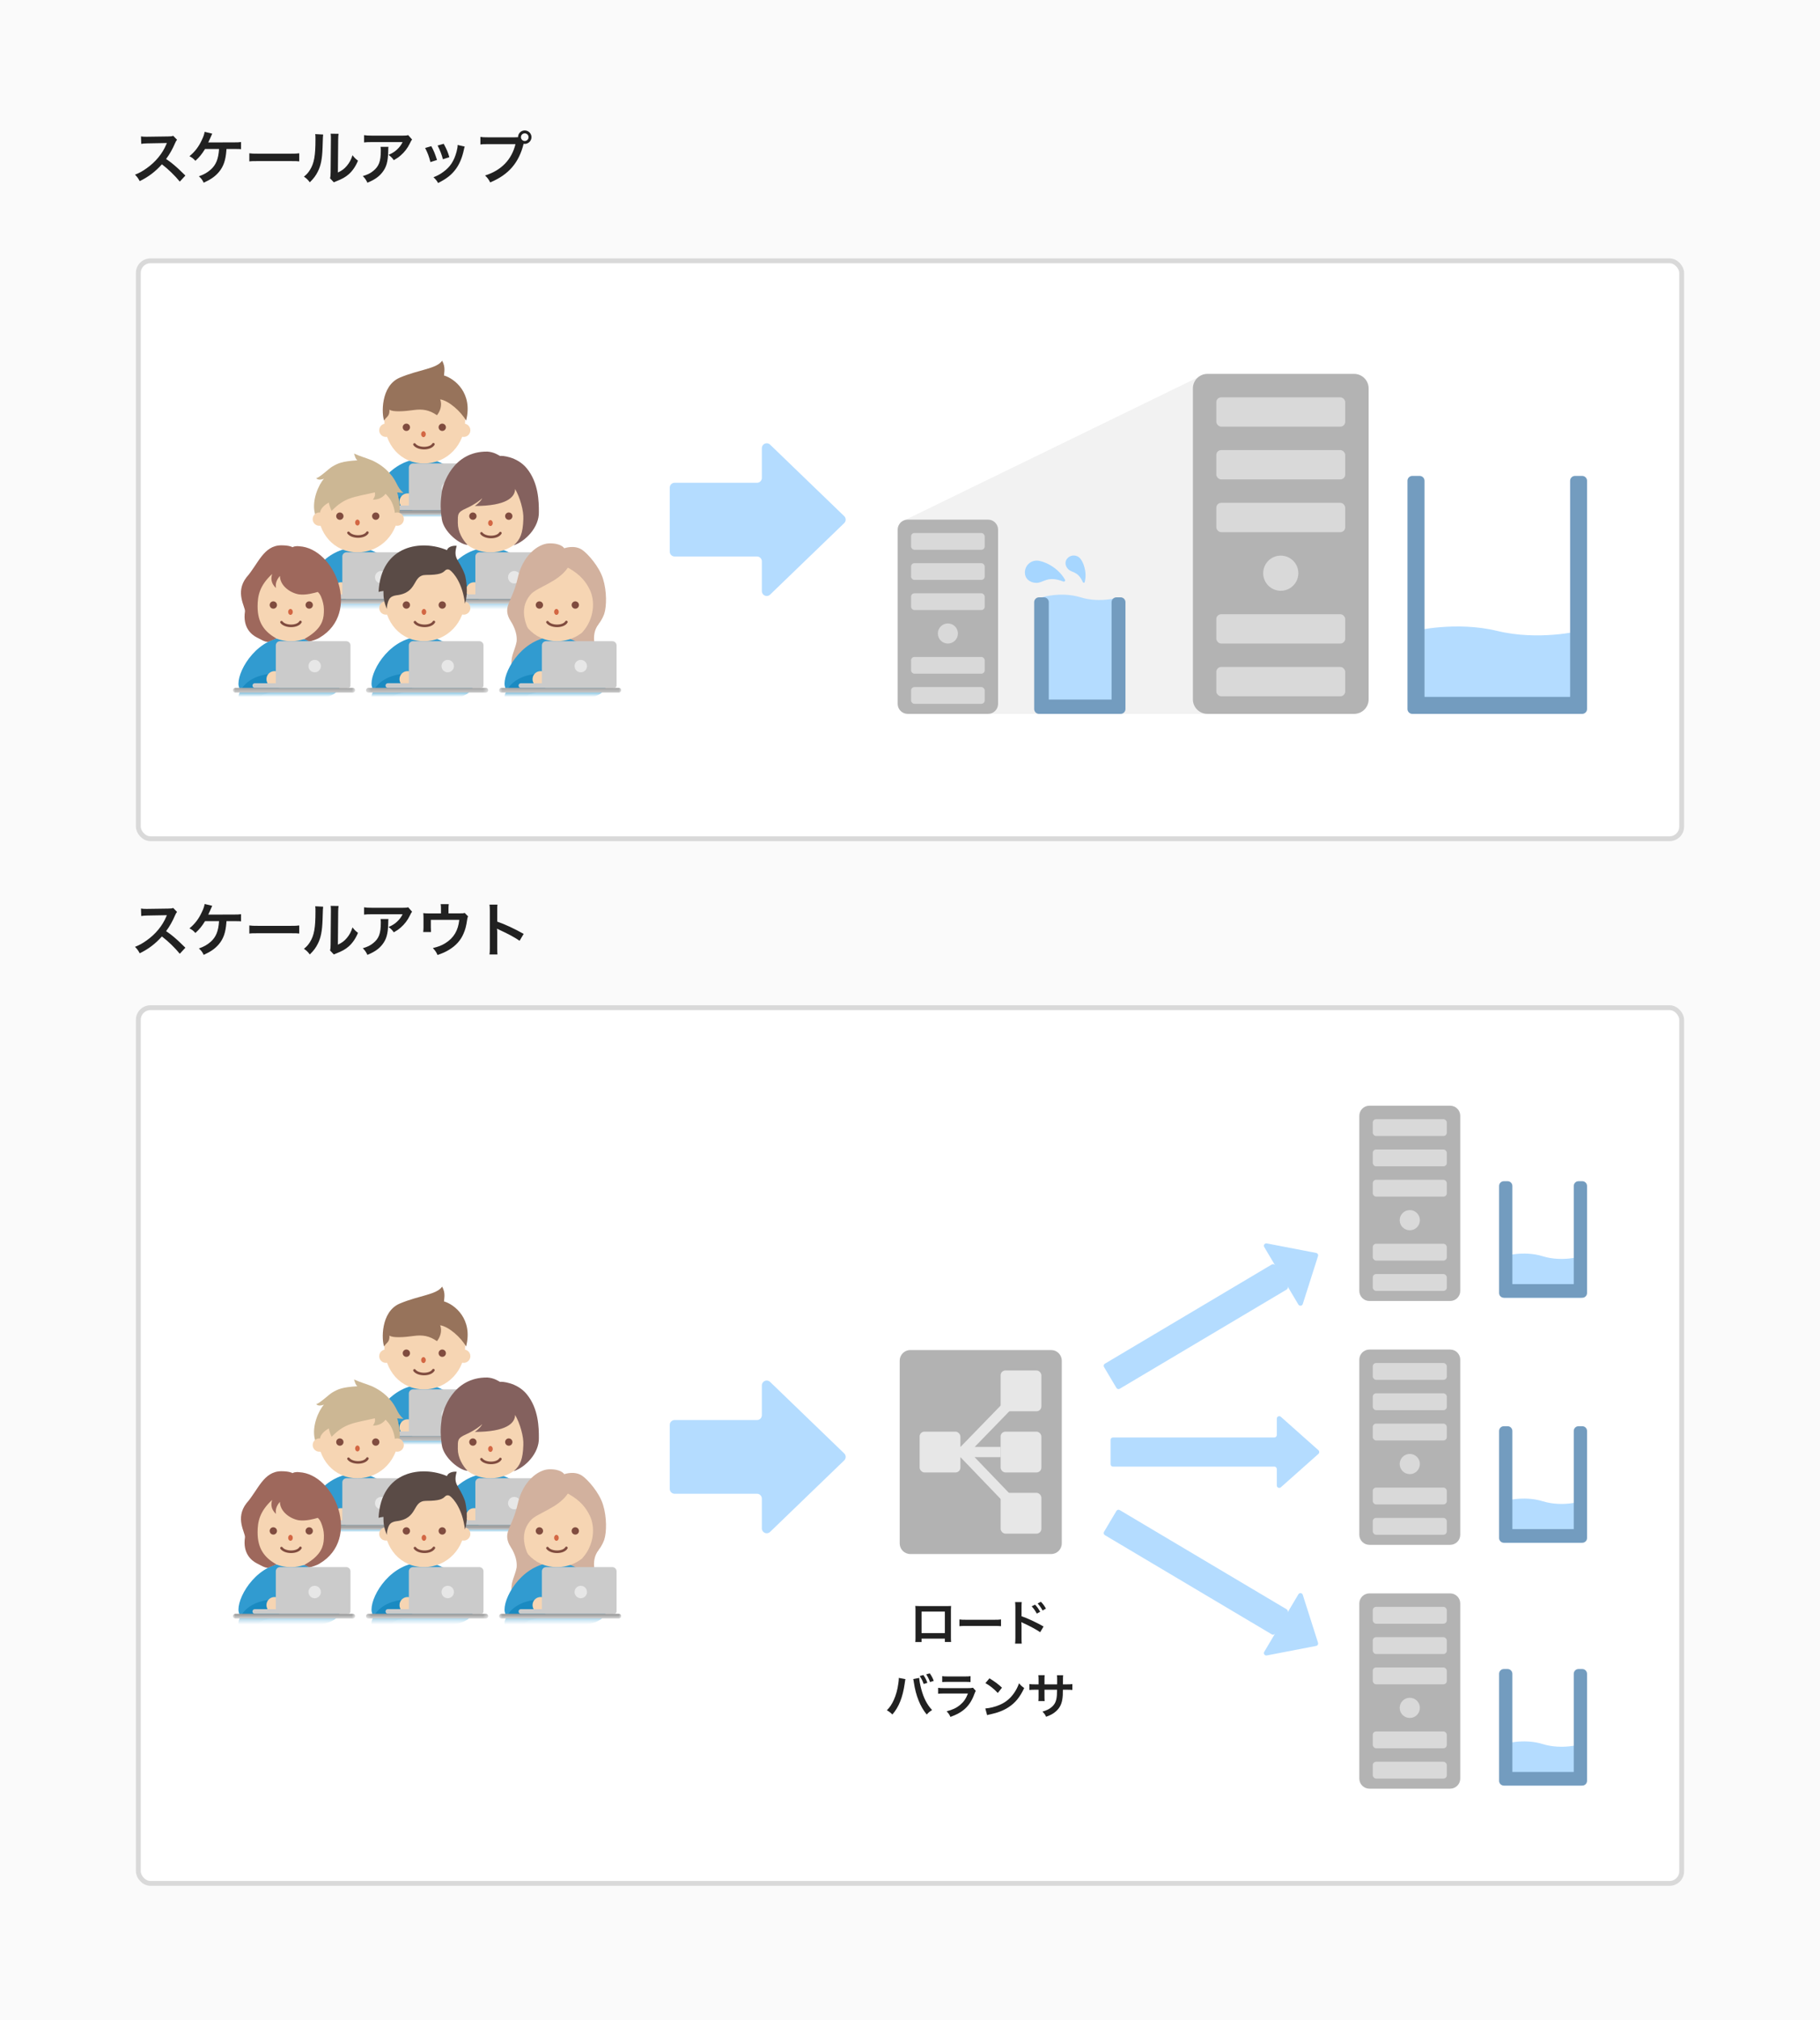 <svg width="375" height="416" viewBox="0 0 375 416" fill="none" xmlns="http://www.w3.org/2000/svg">
<rect width="375" height="416" fill="#FAFAFA"/>
<rect x="28.5" y="53.707" width="318" height="119" rx="2.5" fill="white" stroke="#D9D9D9"/>
<path d="M38.196 195.148C36.744 193.744 36.744 193.744 36.444 193.48C35.628 192.748 34.98 192.244 34.224 191.74C34.956 190.756 35.544 189.712 36.096 188.428C36.228 188.128 36.324 187.96 36.48 187.78L35.688 186.964C35.388 187.072 35.292 187.084 34.62 187.096L30.396 187.156C30.252 187.156 30.156 187.156 30.108 187.156C29.616 187.156 29.388 187.144 29.052 187.084L29.1 188.62C29.508 188.56 29.832 188.536 30.408 188.524C34.188 188.464 34.188 188.464 34.38 188.452L34.248 188.764C33.468 190.636 32.028 192.376 30.216 193.648C29.316 194.284 28.74 194.608 27.816 194.968C28.308 195.484 28.452 195.676 28.788 196.3C30.624 195.4 32.004 194.344 33.36 192.832C34.668 193.828 36.048 195.172 37.044 196.396L38.196 195.148ZM48.144 189.676C48.516 189.688 48.779 189.688 48.935 189.688C49.355 189.688 49.355 189.688 49.667 189.724V188.248C49.163 188.308 49.02 188.32 48.156 188.32C43.26 188.32 43.26 188.32 42.911 188.332C43.056 188.032 43.175 187.768 43.272 187.552C43.632 186.712 43.632 186.712 43.727 186.52L42.167 186.148C42.072 186.676 41.928 187.12 41.568 187.864C40.931 189.232 40.139 190.264 39.035 191.164C39.611 191.476 39.803 191.62 40.26 192.112C41.123 191.32 41.556 190.792 42.252 189.676H45.132C45.011 191.716 44.508 192.952 43.416 193.924C42.708 194.548 42.011 194.944 40.98 195.304C41.495 195.772 41.675 196.012 41.975 196.624C43.464 195.94 44.328 195.328 45.096 194.428C46.044 193.3 46.487 192.028 46.644 189.988C46.656 189.796 46.656 189.796 46.667 189.676H48.144ZM51.371 192.232C51.852 192.172 51.983 192.172 53.328 192.172H59.7C61.044 192.172 61.175 192.172 61.656 192.232V190.564C61.127 190.636 60.9 190.648 59.712 190.648H53.316C52.127 190.648 51.9 190.636 51.371 190.564V192.232ZM64.952 186.616C65 186.94 65 187.048 65 187.708C65 191.068 64.724 192.616 63.86 193.996C63.5 194.572 63.212 194.896 62.624 195.376C63.188 195.76 63.368 195.94 63.836 196.54C64.628 195.76 65.084 195.148 65.492 194.32C66.116 193.084 66.38 191.728 66.464 189.388C66.536 187.036 66.536 187.036 66.584 186.7L64.952 186.616ZM68.132 186.532C68.168 186.76 68.18 187.024 68.18 187.324V187.684L68.12 194.452C68.108 195.112 68.096 195.376 68.012 195.724L68.78 196.54C68.936 196.468 69.032 196.42 69.296 196.324C70.544 195.832 71.168 195.472 71.852 194.884C72.644 194.176 73.268 193.276 73.76 192.088C73.208 191.656 73.052 191.5 72.632 190.96C72.356 191.848 72.008 192.508 71.456 193.156C70.94 193.768 70.46 194.128 69.62 194.524L69.68 187.696C69.692 187.108 69.704 186.904 69.764 186.556L68.132 186.532ZM84.104 186.82C83.768 186.916 83.66 186.928 82.94 186.928H76.676C75.848 186.928 75.476 186.904 75.02 186.832V188.332C75.512 188.272 75.812 188.26 76.652 188.26H82.952C82.676 188.836 82.304 189.328 81.812 189.784C81.32 190.252 80.864 190.528 80.06 190.888C80.6 191.296 80.78 191.476 81.14 191.98C81.704 191.668 82.1 191.404 82.58 190.984C83.312 190.36 84.008 189.46 84.428 188.572C84.74 187.948 84.74 187.936 84.908 187.732L84.104 186.82ZM78.404 189.244C78.452 189.496 78.464 189.604 78.464 189.964C78.464 192.232 78.08 193.264 76.856 194.236C76.268 194.704 75.728 194.968 74.756 195.256C75.236 195.76 75.392 195.976 75.704 196.624C77.204 196 78.08 195.388 78.8 194.464C79.616 193.42 79.94 192.268 79.988 190.216C80 189.484 80 189.472 80.036 189.244H78.404ZM95.744 187.984C95.456 188.08 95.456 188.08 94.568 188.08H92.408V187.048C92.408 186.712 92.432 186.388 92.468 186.184H90.8C90.848 186.46 90.86 186.676 90.86 187.06V188.092H88.508C87.848 188.092 87.632 188.08 87.212 188.032C87.248 188.356 87.26 188.668 87.26 189.172V190.912C87.26 191.248 87.236 191.62 87.2 191.92H88.808C88.784 191.656 88.772 191.332 88.772 190.96V189.412H94.628C94.4 191.62 93.488 193.144 91.748 194.224C90.992 194.692 90.332 194.944 89.192 195.22C89.732 195.82 89.876 196.036 90.152 196.648C91.196 196.288 91.82 196.012 92.54 195.568C93.956 194.704 94.916 193.636 95.504 192.256C95.876 191.404 96.056 190.732 96.26 189.352C96.32 188.992 96.332 188.92 96.44 188.692L95.744 187.984ZM102.5 196.54C102.464 196.144 102.452 195.832 102.452 195.208V192.04C102.452 191.704 102.44 191.56 102.404 191.224C102.5 191.284 102.536 191.296 102.812 191.428C104.816 192.352 106.064 193.036 107.06 193.72L107.9 192.304C105.98 191.224 104.096 190.348 102.452 189.772V187.54C102.452 186.796 102.452 186.64 102.5 186.28H100.856C100.904 186.604 100.928 186.916 100.928 187.504V195.196C100.928 195.832 100.916 196.156 100.856 196.54H102.5Z" fill="#212121"/>
<rect x="28.5" y="207.5" width="318" height="180.32" rx="2.5" fill="white" stroke="#D9D9D9"/>
<path fill-rule="evenodd" clip-rule="evenodd" d="M229.323 295.999C229.046 295.999 228.823 296.223 228.823 296.499L228.823 301.499C228.823 301.775 229.046 301.999 229.323 301.999L262.578 301.999C262.854 301.999 263.078 302.223 263.078 302.499L263.078 305.887C263.078 306.318 263.588 306.547 263.91 306.26L271.658 299.374C271.881 299.175 271.881 298.825 271.658 298.626L263.91 291.74C263.588 291.453 263.078 291.682 263.078 292.114L263.078 295.499C263.078 295.775 262.854 295.999 262.578 295.999L229.323 295.999Z" fill="#B4DCFF"/>
<path fill-rule="evenodd" clip-rule="evenodd" d="M227.651 280.808C227.414 280.949 227.336 281.256 227.477 281.493L230.03 285.792C230.171 286.029 230.478 286.108 230.715 285.966L265.106 265.538C265.343 265.397 265.421 265.09 265.28 264.853L262.727 260.554C262.586 260.317 262.279 260.238 262.042 260.379L227.651 280.808ZM271.19 258.001C271.484 258.058 271.663 258.359 271.572 258.644L268.428 268.521C268.297 268.932 267.742 268.996 267.522 268.625L260.488 256.783C260.267 256.412 260.589 255.955 261.012 256.037L271.19 258.001Z" fill="#B4DCFF"/>
<path fill-rule="evenodd" clip-rule="evenodd" d="M227.651 316.112C227.414 315.971 227.336 315.664 227.477 315.427L230.03 311.128C230.171 310.891 230.478 310.812 230.715 310.953L265.106 331.382C265.343 331.523 265.421 331.83 265.28 332.067L262.727 336.366C262.586 336.603 262.279 336.682 262.042 336.54L227.651 316.112ZM271.19 338.919C271.484 338.862 271.663 338.561 271.572 338.276L268.428 328.399C268.297 327.988 267.742 327.924 267.522 328.295L260.488 340.137C260.267 340.507 260.589 340.965 261.012 340.883L271.19 338.919Z" fill="#B4DCFF"/>
<path d="M280.078 229.763C280.078 228.614 281.009 227.683 282.158 227.683H298.797C299.946 227.683 300.877 228.614 300.877 229.763V265.814C300.877 266.963 299.946 267.894 298.797 267.894H282.158C281.009 267.894 280.078 266.963 280.078 265.814V229.763Z" fill="#B3B3B3"/>
<circle cx="290.478" cy="251.255" r="2.08" fill="#D9D9D9"/>
<rect x="282.851" y="230.456" width="15.253" height="3.467" rx="0.693" fill="#D9D9D9"/>
<rect x="282.851" y="236.696" width="15.253" height="3.467" rx="0.693" fill="#D9D9D9"/>
<rect x="282.851" y="242.935" width="15.253" height="3.467" rx="0.693" fill="#D9D9D9"/>
<rect x="282.851" y="256.108" width="15.253" height="3.467" rx="0.693" fill="#D9D9D9"/>
<rect x="282.851" y="262.348" width="15.253" height="3.467" rx="0.693" fill="#D9D9D9"/>
<path d="M280.078 279.974C280.078 278.826 281.009 277.895 282.158 277.895H298.797C299.946 277.895 300.877 278.826 300.877 279.974V316.026C300.877 317.175 299.946 318.106 298.797 318.106H282.158C281.009 318.106 280.078 317.175 280.078 316.026V279.974Z" fill="#B3B3B3"/>
<circle cx="290.478" cy="301.467" r="2.08" fill="#D9D9D9"/>
<rect x="282.851" y="280.668" width="15.253" height="3.467" rx="0.693" fill="#D9D9D9"/>
<rect x="282.851" y="286.908" width="15.253" height="3.467" rx="0.693" fill="#D9D9D9"/>
<rect x="282.851" y="293.147" width="15.253" height="3.467" rx="0.693" fill="#D9D9D9"/>
<rect x="282.851" y="306.32" width="15.253" height="3.467" rx="0.693" fill="#D9D9D9"/>
<rect x="282.851" y="312.56" width="15.253" height="3.467" rx="0.693" fill="#D9D9D9"/>
<path d="M280.078 330.185C280.078 329.037 281.009 328.105 282.158 328.105H298.797C299.946 328.105 300.877 329.037 300.877 330.185V366.237C300.877 367.386 299.946 368.317 298.797 368.317H282.158C281.009 368.317 280.078 367.386 280.078 366.237V330.185Z" fill="#B3B3B3"/>
<circle cx="290.478" cy="351.678" r="2.08" fill="#D9D9D9"/>
<rect x="282.851" y="330.879" width="15.253" height="3.467" rx="0.693" fill="#D9D9D9"/>
<rect x="282.851" y="337.119" width="15.253" height="3.467" rx="0.693" fill="#D9D9D9"/>
<rect x="282.851" y="343.358" width="15.253" height="3.467" rx="0.693" fill="#D9D9D9"/>
<rect x="282.851" y="356.531" width="15.253" height="3.467" rx="0.693" fill="#D9D9D9"/>
<rect x="282.851" y="362.771" width="15.253" height="3.467" rx="0.693" fill="#D9D9D9"/>
<path d="M194.681 337.42V338.11H195.971C195.941 337.88 195.931 337.61 195.931 337.24V331.52C195.931 331.15 195.941 330.95 195.961 330.69C195.731 330.71 195.551 330.72 195.121 330.72H189.441C189.041 330.72 188.831 330.71 188.591 330.69C188.621 330.96 188.631 331.15 188.631 331.53V337.26C188.631 337.64 188.621 337.88 188.591 338.12H189.881V337.42H194.681ZM194.681 336.28H189.881V331.85H194.681V336.28ZM197.681 334.86C198.081 334.81 198.191 334.81 199.311 334.81H204.621C205.741 334.81 205.851 334.81 206.251 334.86V333.47C205.811 333.53 205.621 333.54 204.631 333.54H199.301C198.311 333.54 198.121 333.53 197.681 333.47V334.86ZM210.521 338.45C210.491 338.16 210.481 337.88 210.481 337.34V334.7C210.481 334.47 210.471 334.3 210.441 334.02C210.521 334.07 210.551 334.08 210.781 334.19C212.201 334.83 213.621 335.6 214.321 336.1L215.021 334.92C213.441 334.03 211.641 333.19 210.481 332.81V330.95C210.481 330.36 210.491 330.17 210.521 329.9H209.151C209.191 330.14 209.201 330.34 209.211 330.92V337.33C209.211 337.9 209.191 338.17 209.151 338.45H210.521ZM212.571 330.77C213.011 331.25 213.291 331.65 213.621 332.26L214.321 331.89C213.981 331.27 213.711 330.89 213.271 330.42L212.571 330.77ZM215.511 331.24C215.201 330.67 214.921 330.29 214.471 329.83L213.801 330.18C214.191 330.61 214.521 331.08 214.821 331.63L215.511 331.24ZM185.191 345.51C185.191 345.57 185.191 345.62 185.191 345.65C185.191 345.87 185.161 346.21 185.101 346.62C184.941 347.88 184.591 349.12 184.161 350.05C183.741 350.97 183.331 351.58 182.731 352.18C183.211 352.44 183.401 352.59 183.871 353.04C185.211 351.5 185.991 349.53 186.411 346.66L186.441 346.42L186.491 346.13L186.511 345.96C186.521 345.88 186.531 345.87 186.561 345.76L185.191 345.51ZM188.161 345.75C188.211 345.9 188.241 346.06 188.301 346.47C188.691 349.16 189.621 351.46 190.951 353.05C191.331 352.62 191.541 352.45 192.051 352.13C191.011 351.01 190.311 349.66 189.821 347.81C189.591 346.95 189.411 345.97 189.401 345.51L188.161 345.75ZM189.501 345.13C189.881 345.69 190.091 346.12 190.321 346.76L191.081 346.52C190.841 345.85 190.621 345.43 190.251 344.91L189.501 345.13ZM192.391 346.12C192.171 345.52 191.951 345.1 191.571 344.57L190.831 344.78C191.151 345.24 191.401 345.74 191.631 346.36L192.391 346.12ZM194.141 346.37C194.451 346.33 194.641 346.32 195.291 346.32H198.821C199.471 346.32 199.661 346.33 199.971 346.37V345.14C199.641 345.2 199.431 345.21 198.801 345.21H195.311C194.681 345.21 194.471 345.2 194.141 345.14V346.37ZM200.481 347.53C200.171 347.6 199.971 347.62 199.351 347.62H194.591C193.891 347.62 193.671 347.61 193.291 347.55V348.77C193.651 348.73 193.901 348.72 194.571 348.72H199.441C199.001 349.83 198.571 350.44 197.831 351.06C197.061 351.7 196.271 352.07 195.051 352.38C195.491 352.87 195.611 353.04 195.831 353.54C197.091 353.07 197.741 352.73 198.451 352.18C199.491 351.38 200.251 350.27 200.771 348.8C200.891 348.49 200.951 348.35 201.051 348.17L200.481 347.53ZM203.041 346.58C203.971 347.1 204.791 347.76 205.591 348.61L206.451 347.52C205.681 346.79 205.061 346.33 203.871 345.59L203.041 346.58ZM203.391 353.18C203.621 353.1 203.651 353.09 204.051 353.01C205.601 352.68 206.841 352.19 207.861 351.51C209.231 350.6 210.181 349.42 211.031 347.59C210.521 347.23 210.361 347.08 209.971 346.61C209.671 347.42 209.391 347.97 208.951 348.61C208.161 349.75 207.231 350.52 205.981 351.06C205.071 351.46 203.881 351.75 203.021 351.8L203.391 353.18ZM215.211 346.84V345.81C215.211 345.3 215.211 345.28 215.251 344.95H213.941C213.981 345.21 213.991 345.42 213.991 345.84V346.84H213.401C212.691 346.84 212.491 346.83 212.101 346.77V347.99C212.451 347.95 212.721 347.94 213.381 347.94H213.991V349.42C213.991 349.79 213.981 350.06 213.951 350.28H215.251C215.221 350.02 215.211 349.86 215.211 349.44V347.94H217.801C217.781 348.63 217.781 348.87 217.761 349.1C217.671 350.25 217.381 350.91 216.701 351.5C216.221 351.92 215.741 352.16 214.791 352.45C215.221 352.89 215.351 353.08 215.541 353.51C216.461 353.18 216.951 352.92 217.491 352.46C218.361 351.72 218.791 350.87 218.931 349.59C218.981 349.21 218.981 349.14 219.001 347.94H219.671C220.331 347.94 220.601 347.95 220.951 347.99V346.77C220.561 346.83 220.361 346.84 219.651 346.84H219.011C219.021 346.24 219.021 346.24 219.021 345.63C219.021 345.24 219.031 345.19 219.061 344.96H217.771C217.811 345.19 217.821 345.41 217.821 346.07V346.39L217.811 346.84H215.211Z" fill="#212121"/>
<path d="M185.376 280.184C185.376 278.978 186.354 278 187.56 278H216.587C217.794 278 218.771 278.978 218.771 280.184V317.816C218.771 319.022 217.794 320 216.587 320H187.56C186.354 320 185.376 319.022 185.376 317.816V280.184Z" fill="#B2B2B2"/>
<rect x="189.483" y="294.8" width="8.4" height="8.4" rx="1" fill="#E7E7E7"/>
<rect x="206.171" y="282.2" width="8.4" height="8.4" rx="1" fill="#E7E7E7"/>
<rect x="206.171" y="294.8" width="8.4" height="8.4" rx="1" fill="#E7E7E7"/>
<rect x="206.171" y="307.4" width="8.4" height="8.4" rx="1" fill="#E7E7E7"/>
<path d="M206.171 299H199.346H197.771" stroke="#E7E7E7" stroke-width="2.1"/>
<path d="M211.568 285.387L200.823 296.448L198.343 299" stroke="#E7E7E7" stroke-width="2.1"/>
<path d="M198.343 299L209.088 310.177L211.568 312.757" stroke="#E7E7E7" stroke-width="2.1"/>
<path d="M38.196 36.148C36.744 34.744 36.744 34.744 36.444 34.48C35.628 33.748 34.98 33.244 34.224 32.74C34.956 31.756 35.544 30.712 36.096 29.428C36.228 29.128 36.324 28.96 36.48 28.78L35.688 27.964C35.388 28.072 35.292 28.084 34.62 28.096L30.396 28.156C30.252 28.156 30.156 28.156 30.108 28.156C29.616 28.156 29.388 28.144 29.052 28.084L29.1 29.62C29.508 29.56 29.832 29.536 30.408 29.524C34.188 29.464 34.188 29.464 34.38 29.452L34.248 29.764C33.468 31.636 32.028 33.376 30.216 34.648C29.316 35.284 28.74 35.608 27.816 35.968C28.308 36.484 28.452 36.676 28.788 37.3C30.624 36.4 32.004 35.344 33.36 33.832C34.668 34.828 36.048 36.172 37.044 37.396L38.196 36.148ZM48.144 30.676C48.516 30.688 48.779 30.688 48.935 30.688C49.355 30.688 49.355 30.688 49.667 30.724V29.248C49.163 29.308 49.02 29.32 48.156 29.32C43.26 29.32 43.26 29.32 42.911 29.332C43.056 29.032 43.175 28.768 43.272 28.552C43.632 27.712 43.632 27.712 43.727 27.52L42.167 27.148C42.072 27.676 41.928 28.12 41.568 28.864C40.931 30.232 40.139 31.264 39.035 32.164C39.611 32.476 39.803 32.62 40.26 33.112C41.123 32.32 41.556 31.792 42.252 30.676H45.132C45.011 32.716 44.508 33.952 43.416 34.924C42.708 35.548 42.011 35.944 40.98 36.304C41.495 36.772 41.675 37.012 41.975 37.624C43.464 36.94 44.328 36.328 45.096 35.428C46.044 34.3 46.487 33.028 46.644 30.988C46.656 30.796 46.656 30.796 46.667 30.676H48.144ZM51.371 33.232C51.852 33.172 51.983 33.172 53.328 33.172H59.7C61.044 33.172 61.175 33.172 61.656 33.232V31.564C61.127 31.636 60.9 31.648 59.712 31.648H53.316C52.127 31.648 51.9 31.636 51.371 31.564V33.232ZM64.952 27.616C65 27.94 65 28.048 65 28.708C65 32.068 64.724 33.616 63.86 34.996C63.5 35.572 63.212 35.896 62.624 36.376C63.188 36.76 63.368 36.94 63.836 37.54C64.628 36.76 65.084 36.148 65.492 35.32C66.116 34.084 66.38 32.728 66.464 30.388C66.536 28.036 66.536 28.036 66.584 27.7L64.952 27.616ZM68.132 27.532C68.168 27.76 68.18 28.024 68.18 28.324V28.684L68.12 35.452C68.108 36.112 68.096 36.376 68.012 36.724L68.78 37.54C68.936 37.468 69.032 37.42 69.296 37.324C70.544 36.832 71.168 36.472 71.852 35.884C72.644 35.176 73.268 34.276 73.76 33.088C73.208 32.656 73.052 32.5 72.632 31.96C72.356 32.848 72.008 33.508 71.456 34.156C70.94 34.768 70.46 35.128 69.62 35.524L69.68 28.696C69.692 28.108 69.704 27.904 69.764 27.556L68.132 27.532ZM84.104 27.82C83.768 27.916 83.66 27.928 82.94 27.928H76.676C75.848 27.928 75.476 27.904 75.02 27.832V29.332C75.512 29.272 75.812 29.26 76.652 29.26H82.952C82.676 29.836 82.304 30.328 81.812 30.784C81.32 31.252 80.864 31.528 80.06 31.888C80.6 32.296 80.78 32.476 81.14 32.98C81.704 32.668 82.1 32.404 82.58 31.984C83.312 31.36 84.008 30.46 84.428 29.572C84.74 28.948 84.74 28.936 84.908 28.732L84.104 27.82ZM78.404 30.244C78.452 30.496 78.464 30.604 78.464 30.964C78.464 33.232 78.08 34.264 76.856 35.236C76.268 35.704 75.728 35.968 74.756 36.256C75.236 36.76 75.392 36.976 75.704 37.624C77.204 37 78.08 36.388 78.8 35.464C79.616 34.42 79.94 33.268 79.988 31.216C80 30.484 80 30.472 80.036 30.244H78.404ZM87.596 30.472C88.136 31.528 88.376 32.164 88.688 33.376L90.044 32.944C89.612 31.6 89.372 31.024 88.868 30.1L87.596 30.472ZM90.164 29.968C90.668 30.952 91.028 31.876 91.256 32.788L92.588 32.368C92.288 31.324 92.06 30.796 91.424 29.608L90.164 29.968ZM94.292 29.848C94.292 30.22 94.232 30.64 94.076 31.228C93.56 33.148 92.756 34.372 91.352 35.392C90.644 35.908 90.152 36.172 89.312 36.496C89.816 36.976 89.96 37.156 90.272 37.684C92.048 36.784 93.044 36.004 93.932 34.792C94.7 33.748 95.24 32.428 95.588 30.796C95.66 30.424 95.684 30.364 95.756 30.184L94.292 29.848ZM100.52 28.276C99.704 28.276 99.416 28.264 98.984 28.192V29.752C99.38 29.692 99.608 29.68 100.496 29.68H106.208C105.44 32.872 103.268 35.104 99.944 36.136C100.484 36.664 100.688 36.94 101 37.564C104.792 35.98 106.916 33.532 107.888 29.608C107.972 29.62 108.044 29.632 108.116 29.632C108.884 29.632 109.508 29.008 109.508 28.24C109.508 27.484 108.884 26.86 108.116 26.86C107.348 26.86 106.748 27.472 106.736 28.252C106.532 28.264 106.388 28.276 106.028 28.276H100.52ZM108.116 27.46C108.56 27.46 108.908 27.808 108.908 28.24C108.908 28.672 108.56 29.032 108.116 29.032C107.684 29.032 107.336 28.672 107.336 28.24C107.336 27.808 107.684 27.46 108.116 27.46Z" fill="#212121"/>
<path fill-rule="evenodd" clip-rule="evenodd" d="M139 99.41C138.448 99.41 138 99.857 138 100.41L138 113.591C138 114.143 138.448 114.591 139 114.591L155.977 114.591C156.529 114.591 156.977 115.039 156.977 115.591L156.977 121.725C156.977 122.607 158.036 123.057 158.671 122.445L173.941 107.72C174.349 107.326 174.349 106.673 173.941 106.28L158.671 91.555C158.036 90.942 156.977 91.392 156.977 92.275L156.977 98.41C156.977 98.962 156.529 99.41 155.977 99.41L139 99.41Z" fill="#B4DCFF"/>
<path fill-rule="evenodd" clip-rule="evenodd" d="M139 292.41C138.448 292.41 138 292.858 138 293.41L138 306.591C138 307.143 138.448 307.591 139 307.591L155.977 307.591C156.529 307.591 156.977 308.039 156.977 308.591L156.977 314.725C156.977 315.607 158.036 316.057 158.671 315.445L173.941 300.72C174.349 300.327 174.349 299.673 173.941 299.28L158.671 284.555C158.036 283.943 156.977 284.393 156.977 285.275L156.977 291.41C156.977 291.962 156.529 292.41 155.977 292.41L139 292.41Z" fill="#B4DCFF"/>
<path d="M185.451 107.57L246.971 77.638L249.006 147L203.078 147L185.451 107.57Z" fill="#F2F2F2"/>
<path d="M245.787 79.988C245.787 78.331 247.13 76.988 248.787 76.988H279C280.657 76.988 282 78.331 282 79.988V144C282 145.657 280.657 147 279 147H248.787C247.13 147 245.787 145.657 245.787 144V79.988Z" fill="#B3B3B3"/>
<circle cx="263.894" cy="118.03" r="3.621" fill="#D9D9D9"/>
<rect x="250.616" y="81.818" width="26.556" height="6.035" rx="1" fill="#D9D9D9"/>
<rect x="250.616" y="92.681" width="26.556" height="6.035" rx="1" fill="#D9D9D9"/>
<rect x="250.616" y="103.544" width="26.556" height="6.035" rx="1" fill="#D9D9D9"/>
<rect x="250.616" y="126.48" width="26.556" height="6.035" rx="1" fill="#D9D9D9"/>
<rect x="250.616" y="137.343" width="26.556" height="6.035" rx="1" fill="#D9D9D9"/>
<path d="M184.959 109.069C184.959 107.926 185.886 107 187.028 107H203.58C204.723 107 205.649 107.926 205.649 109.069V144.931C205.649 146.074 204.723 147 203.58 147H187.028C185.886 147 184.959 146.074 184.959 144.931V109.069Z" fill="#B3B3B3"/>
<circle cx="195.305" cy="130.448" r="2.069" fill="#D9D9D9"/>
<rect x="187.718" y="109.759" width="15.172" height="3.448" rx="0.69" fill="#D9D9D9"/>
<rect x="187.718" y="115.966" width="15.172" height="3.448" rx="0.69" fill="#D9D9D9"/>
<rect x="187.718" y="122.172" width="15.172" height="3.448" rx="0.69" fill="#D9D9D9"/>
<rect x="187.718" y="135.276" width="15.172" height="3.448" rx="0.69" fill="#D9D9D9"/>
<rect x="187.718" y="141.483" width="15.172" height="3.448" rx="0.69" fill="#D9D9D9"/>
<path d="M291.473 144.265L291.473 129.918C291.473 129.918 299.987 127.852 308.5 129.918C317.013 131.984 325.527 129.918 325.527 129.918L325.527 144.265L291.473 144.265Z" fill="#B4DCFF"/>
<path d="M292.51 98H291C290.448 98 290 98.448 290 99V146C290 146.552 290.448 147 291 147H326C326.552 147 327 146.552 327 146V99C327 98.448 326.552 98 326 98H324.514C323.961 98 323.514 98.448 323.514 99V143.497L293.51 143.497V99C293.51 98.448 293.063 98 292.51 98Z" fill="#739CBF"/>
<path d="M309.877 267.232L309.877 258.682C309.877 258.682 313.877 257.445 317.877 258.682C321.877 259.92 325.877 258.682 325.877 258.682L325.877 267.232L309.877 267.232Z" fill="#B4DCFF"/>
<path d="M310.635 243.232H309.857C309.316 243.232 308.877 243.671 308.877 244.212V266.253C308.877 266.794 309.316 267.232 309.857 267.232H326.02C326.561 267.232 327 266.794 327 266.253V244.212C327 243.671 326.561 243.232 326.02 243.232H325.242C324.701 243.232 324.262 243.671 324.262 244.212V264.42H311.615V244.212C311.615 243.671 311.176 243.232 310.635 243.232Z" fill="#739CBF"/>
<path d="M309.877 317.682L309.877 309.133C309.877 309.133 313.877 307.895 317.877 309.133C321.877 310.37 325.877 309.133 325.877 309.133L325.877 317.682L309.877 317.682Z" fill="#B4DCFF"/>
<path d="M310.635 293.682H309.857C309.316 293.682 308.877 294.121 308.877 294.662V316.703C308.877 317.244 309.316 317.682 309.857 317.682H326.02C326.561 317.682 327 317.244 327 316.703V294.662C327 294.121 326.561 293.682 326.02 293.682H325.242C324.701 293.682 324.262 294.121 324.262 294.662V314.87H311.615V294.662C311.615 294.121 311.176 293.682 310.635 293.682Z" fill="#739CBF"/>
<path d="M309.877 367.682L309.877 359.132C309.877 359.132 313.877 357.895 317.877 359.132C321.877 360.37 325.877 359.132 325.877 359.132L325.877 367.682L309.877 367.682Z" fill="#B4DCFF"/>
<path d="M310.635 343.682H309.857C309.316 343.682 308.877 344.121 308.877 344.662V366.703C308.877 367.244 309.316 367.682 309.857 367.682H326.02C326.561 367.682 327 367.244 327 366.703V344.662C327 344.121 326.561 343.682 326.02 343.682H325.242C324.701 343.682 324.262 344.121 324.262 344.662V364.87H311.615V344.662C311.615 344.121 311.176 343.682 310.635 343.682Z" fill="#739CBF"/>
<path d="M214.649 147L214.649 123C214.649 123 218.649 121.762 222.649 123C226.649 124.237 230.649 123 230.649 123L230.649 147L214.649 147Z" fill="#B4DCFF"/>
<path d="M215.093 123L214.087 123C213.534 123 213.087 123.448 213.087 124V146C213.087 146.552 213.534 147 214.087 147H230.895C231.447 147 231.895 146.552 231.895 146V124C231.895 123.448 231.447 123 230.895 123H230.034C229.482 123 229.034 123.448 229.034 124V144.046L216.093 144.046V124C216.093 123.448 215.645 123 215.093 123Z" fill="#739CBF"/>
<path d="M219.431 119.36C219.563 119.592 219.319 119.84 219.069 119.743C215.747 118.447 215.013 120.075 213.48 120.022C212.136 119.975 211.129 119.128 211.176 117.784C211.223 116.44 212.35 115.389 213.694 115.435C214.936 115.479 217.917 116.699 219.431 119.36Z" fill="#A6D6FF"/>
<path d="M223.496 119.856C223.447 120.043 223.196 120.047 223.116 119.871C222.053 117.524 220.851 117.995 220.086 117.193C219.415 116.49 219.322 115.543 220.025 114.872C220.728 114.201 221.842 114.227 222.513 114.93C223.133 115.58 224.057 117.716 223.496 119.856Z" fill="#A6D6FF"/>
<mask id="mask0" mask-type="alpha" maskUnits="userSpaceOnUse" x="75" y="71" width="26" height="36">
<rect width="25.175" height="34.619" transform="matrix(-1 0 0 1 100.587 71.39)" fill="#C4C4C4"/>
</mask>
<g mask="url(#mask0)">
<path d="M87.03 94.471C93.463 94.47 97.513 101.092 97.513 104.166C97.513 107.24 92.272 107.713 87.03 107.713C81.788 107.713 76.546 107.24 76.546 104.166C76.546 101.092 80.597 94.471 87.03 94.471Z" fill="#319BD0"/>
<path d="M83.278 104.087C81.996 104.147 79.239 104.808 78.47 106.972" stroke="#1A8AC1" stroke-width="3.862" stroke-linecap="round"/>
<path d="M82.316 103.25C82.316 103.578 82.413 103.898 82.595 104.17C82.777 104.442 83.035 104.654 83.338 104.78C83.64 104.905 83.973 104.938 84.294 104.874C84.615 104.81 84.91 104.652 85.142 104.421C85.373 104.189 85.531 103.895 85.595 103.573C85.659 103.252 85.626 102.919 85.501 102.617C85.375 102.314 85.163 102.056 84.891 101.874C84.619 101.692 84.299 101.595 83.971 101.595C83.532 101.595 83.111 101.77 82.801 102.08C82.49 102.39 82.316 102.811 82.316 103.25Z" fill="#F6D5B3"/>
<path d="M94.174 88.599C94.174 88.87 94.255 89.135 94.405 89.361C94.556 89.586 94.77 89.762 95.02 89.866C95.271 89.969 95.546 89.997 95.812 89.944C96.078 89.891 96.322 89.76 96.514 89.569C96.706 89.377 96.836 89.133 96.889 88.867C96.942 88.601 96.915 88.325 96.811 88.075C96.707 87.825 96.532 87.611 96.306 87.46C96.081 87.309 95.816 87.229 95.545 87.229C95.365 87.229 95.186 87.264 95.02 87.333C94.854 87.402 94.703 87.503 94.576 87.63C94.448 87.758 94.347 87.909 94.279 88.075C94.21 88.241 94.174 88.419 94.174 88.599Z" fill="#F6D5B3"/>
<path d="M78.133 88.599C78.133 88.87 78.213 89.135 78.364 89.361C78.515 89.586 78.729 89.762 78.979 89.866C79.23 89.969 79.505 89.997 79.771 89.944C80.037 89.891 80.281 89.76 80.473 89.569C80.665 89.377 80.795 89.133 80.848 88.867C80.901 88.601 80.874 88.325 80.77 88.075C80.666 87.825 80.49 87.611 80.265 87.46C80.04 87.309 79.775 87.229 79.504 87.229C79.14 87.229 78.791 87.373 78.534 87.63C78.278 87.887 78.133 88.236 78.133 88.599Z" fill="#F6D5B3"/>
<path d="M79.194 86.61C79.194 91.482 82.478 95.432 87.35 95.432C92.222 95.432 95.839 91.482 95.839 86.61C95.839 81.738 92.222 77.787 87.35 77.787C82.478 77.787 79.194 81.737 79.194 86.61Z" fill="#F6D5B3"/>
<path d="M90.369 87.985C90.369 88.134 90.414 88.281 90.497 88.405C90.58 88.529 90.698 88.626 90.836 88.683C90.974 88.741 91.126 88.756 91.273 88.727C91.419 88.697 91.554 88.625 91.66 88.52C91.766 88.414 91.838 88.279 91.867 88.133C91.896 87.986 91.881 87.834 91.824 87.696C91.767 87.558 91.67 87.439 91.545 87.356C91.421 87.273 91.275 87.229 91.125 87.229C90.925 87.229 90.733 87.309 90.591 87.45C90.449 87.592 90.369 87.784 90.369 87.985Z" fill="#804C3F"/>
<path d="M82.975 87.985C82.975 88.134 83.019 88.281 83.102 88.405C83.185 88.529 83.303 88.626 83.442 88.683C83.58 88.741 83.732 88.756 83.878 88.727C84.025 88.697 84.16 88.625 84.266 88.52C84.371 88.414 84.443 88.279 84.472 88.132C84.502 87.986 84.487 87.834 84.429 87.696C84.372 87.558 84.275 87.439 84.151 87.356C84.026 87.273 83.88 87.229 83.731 87.229C83.53 87.229 83.338 87.309 83.196 87.45C83.055 87.592 82.975 87.784 82.975 87.985Z" fill="#804C3F"/>
<path d="M87.515 97.733H87.32C87.386 97.733 87.45 97.729 87.515 97.728V97.733Z" fill="#B52A22"/>
<path d="M85.4 91.518C86.141 92.52 88.668 92.542 89.3 91.474" stroke="#804C3F" stroke-width="0.53" stroke-miterlimit="10" stroke-linecap="round" stroke-linejoin="round"/>
<path d="M87.257 90.015C87.522 90.012 87.734 89.737 87.731 89.4C87.728 89.064 87.511 88.792 87.247 88.794C86.982 88.797 86.77 89.072 86.773 89.409C86.775 89.746 86.992 90.017 87.257 90.015Z" fill="#D36744"/>
<path d="M91.486 77.319C93.635 77.939 97.496 80.935 96.038 86.61C94.999 84.763 92.483 82.505 90.703 82.238C91.148 83.484 90.672 84.708 90.03 85.505C88.517 84.437 87.093 84.17 85.224 84.437C83.354 84.704 80.863 84.882 80.239 84.348C80.328 85.827 79.473 85.855 79.163 86.61C78.629 85.453 78.37 79.453 82.376 77.761C86.381 76.07 89.964 75.955 91.098 74.276C91.85 75.622 91.499 76.693 91.486 77.319Z" fill="#97735B"/>
<path d="M99.626 96.299C99.626 95.82 99.238 95.432 98.759 95.432H85.106C84.627 95.432 84.239 95.82 84.239 96.299V104.182C84.239 104.661 84.627 105.049 85.106 105.049H98.759C99.238 105.049 99.626 104.661 99.626 104.182V96.299Z" fill="#CBCBCB"/>
<path d="M99.626 104.567C99.626 104.302 99.41 104.087 99.145 104.087H79.912C79.647 104.087 79.431 104.302 79.431 104.567C79.431 104.833 79.647 105.048 79.912 105.048H99.145C99.41 105.048 99.626 104.833 99.626 104.567Z" fill="#CBCBCB"/>
<rect width="25.175" height="0.962" rx="0.481" transform="matrix(-1 0 0 1 100.588 105.048)" fill="#9E9E9E"/>
<circle r="1.281" transform="matrix(-1 0 0 1 92.252 100.56)" fill="#E7E7E7"/>
</g>
<mask id="mask1" mask-type="alpha" maskUnits="userSpaceOnUse" x="61" y="89" width="26" height="36">
<rect width="25.175" height="34.619" transform="matrix(-1 0 0 1 86.881 89.691)" fill="#C4C4C4"/>
</mask>
<g mask="url(#mask1)">
<path d="M73.323 112.77C79.757 112.77 83.807 119.392 83.807 122.466C83.807 125.54 78.565 126.013 73.323 126.013C68.082 126.013 62.84 125.54 62.84 122.466C62.84 119.392 66.89 112.77 73.323 112.77Z" fill="#319BD0"/>
<path d="M69.571 122.387C68.289 122.447 65.532 123.108 64.763 125.272" stroke="#1A8AC1" stroke-width="3.862" stroke-linecap="round"/>
<path d="M68.61 121.551C68.609 121.878 68.707 122.198 68.888 122.47C69.07 122.743 69.329 122.955 69.631 123.08C69.934 123.205 70.267 123.238 70.588 123.174C70.909 123.11 71.204 122.953 71.435 122.721C71.667 122.49 71.825 122.195 71.888 121.874C71.952 121.553 71.919 121.22 71.794 120.917C71.669 120.615 71.457 120.356 71.184 120.174C70.912 119.992 70.592 119.895 70.265 119.896C69.826 119.896 69.405 120.07 69.094 120.38C68.784 120.691 68.61 121.112 68.61 121.551Z" fill="#F6D5B3"/>
<path d="M65.488 104.911C65.488 109.783 68.772 113.733 73.644 113.733C78.516 113.733 82.133 109.783 82.133 104.911C82.133 100.038 78.516 96.088 73.644 96.088C68.772 96.088 65.488 100.038 65.488 104.911Z" fill="#F6D5B3"/>
<path d="M65.944 105.69C65.944 104.39 67.744 103.49 67.744 103.49C67.744 103.49 67.944 104.49 68.344 105.19C71.044 102.39 72.844 102.39 77.244 101.39C77.244 101.69 77.444 101.99 76.844 102.89C77.644 102.89 78.644 102.69 79.444 101.69C80.044 102.29 81.644 103.79 81.444 107.69C82.644 106.29 82.244 107.19 82.244 106.39C82.444 104.39 82.444 103.59 81.844 101.39C81.844 101.39 82.444 101.49 83.144 101.49C81.644 100.29 81.944 99.19 80.144 97.29C79.144 96.19 77.944 95.39 76.644 94.79C75.144 94.19 74.244 93.99 72.944 93.39C73.144 93.99 73.244 94.49 73.644 94.79C70.444 94.99 69.644 95.39 68.444 96.09C67.644 96.59 66.044 98.19 65.144 98.49C65.344 98.59 65.544 98.99 66.744 98.59C65.644 99.79 64.244 102.99 64.844 105.59C65.044 106.69 65.244 106.99 66.144 108.29C65.844 106.89 65.944 106.99 65.944 105.69Z" fill="#CCB794"/>
<path d="M80.468 106.898C80.468 107.169 80.548 107.435 80.699 107.66C80.849 107.885 81.063 108.061 81.314 108.165C81.564 108.269 81.84 108.296 82.106 108.243C82.371 108.19 82.616 108.059 82.807 107.868C82.999 107.676 83.13 107.432 83.183 107.166C83.235 106.9 83.208 106.624 83.105 106.374C83.001 106.124 82.825 105.91 82.6 105.759C82.374 105.608 82.109 105.528 81.838 105.528C81.658 105.528 81.48 105.564 81.314 105.632C81.147 105.701 80.996 105.802 80.869 105.929C80.742 106.057 80.641 106.208 80.572 106.374C80.503 106.54 80.468 106.718 80.468 106.898Z" fill="#F6D5B3"/>
<path d="M64.427 106.898C64.427 107.169 64.507 107.435 64.658 107.66C64.808 107.885 65.022 108.061 65.273 108.165C65.523 108.269 65.799 108.296 66.065 108.243C66.331 108.19 66.575 108.059 66.766 107.868C66.958 107.676 67.089 107.432 67.141 107.166C67.194 106.9 67.167 106.624 67.064 106.374C66.96 106.124 66.784 105.91 66.559 105.759C66.333 105.608 66.068 105.528 65.797 105.528C65.434 105.528 65.085 105.672 64.828 105.929C64.571 106.186 64.427 106.535 64.427 106.898Z" fill="#F6D5B3"/>
<path d="M76.663 106.284C76.663 106.434 76.707 106.58 76.79 106.704C76.873 106.829 76.991 106.926 77.129 106.983C77.267 107.04 77.419 107.055 77.566 107.026C77.713 106.997 77.847 106.925 77.953 106.819C78.059 106.713 78.131 106.579 78.16 106.432C78.189 106.285 78.174 106.133 78.117 105.995C78.06 105.857 77.963 105.739 77.839 105.656C77.715 105.573 77.568 105.528 77.419 105.528C77.218 105.528 77.026 105.608 76.884 105.75C76.743 105.891 76.663 106.084 76.663 106.284Z" fill="#804C3F"/>
<path d="M69.269 106.284C69.268 106.434 69.313 106.58 69.396 106.704C69.479 106.829 69.597 106.926 69.735 106.983C69.873 107.04 70.025 107.055 70.172 107.026C70.319 106.997 70.453 106.925 70.559 106.819C70.665 106.713 70.737 106.578 70.766 106.432C70.795 106.285 70.78 106.133 70.723 105.995C70.666 105.857 70.569 105.739 70.444 105.656C70.32 105.573 70.174 105.528 70.024 105.528C69.824 105.528 69.632 105.608 69.49 105.75C69.348 105.891 69.269 106.084 69.269 106.284Z" fill="#804C3F"/>
<path d="M73.809 116.034H73.614C73.679 116.034 73.744 116.03 73.809 116.029V116.034Z" fill="#B52A22"/>
<path d="M71.8 109.718C72.541 110.72 75.068 110.742 75.7 109.674" stroke="#804C3F" stroke-width="0.53" stroke-miterlimit="10" stroke-linecap="round" stroke-linejoin="round"/>
<path d="M73.657 108.215C73.921 108.212 74.134 107.937 74.131 107.6C74.128 107.264 73.911 106.992 73.646 106.994C73.382 106.997 73.169 107.272 73.172 107.609C73.175 107.946 73.392 108.217 73.657 108.215Z" fill="#D36744"/>
<path d="M85.919 114.599C85.919 114.12 85.531 113.732 85.052 113.732H71.4C70.921 113.732 70.533 114.12 70.533 114.599V122.482C70.533 122.961 70.921 123.349 71.4 123.349H85.052C85.531 123.349 85.919 122.961 85.919 122.482V114.599Z" fill="#CBCBCB"/>
<path d="M85.919 122.867C85.919 122.602 85.704 122.386 85.438 122.386H66.206C65.94 122.386 65.725 122.602 65.725 122.867C65.725 123.133 65.94 123.348 66.206 123.348H85.438C85.704 123.348 85.919 123.133 85.919 122.867Z" fill="#CBCBCB"/>
<rect width="25.175" height="0.962" rx="0.481" transform="matrix(-1 0 0 1 86.881 123.348)" fill="#9E9E9E"/>
<circle r="1.281" transform="matrix(-1 0 0 1 78.546 118.86)" fill="#E7E7E7"/>
</g>
<mask id="mask2" mask-type="alpha" maskUnits="userSpaceOnUse" x="89" y="89" width="26" height="36">
<rect width="25.175" height="34.619" transform="matrix(-1 0 0 1 114.294 89.691)" fill="#C4C4C4"/>
</mask>
<g mask="url(#mask2)">
<path d="M100.736 112.77C107.169 112.77 111.22 119.391 111.22 122.465C111.22 125.539 105.978 126.012 100.736 126.012C95.495 126.012 90.253 125.539 90.253 122.465C90.253 119.391 94.303 112.77 100.736 112.77Z" fill="#319BD0"/>
<path d="M96.984 122.387C95.702 122.447 92.945 123.108 92.176 125.272" stroke="#1A8AC1" stroke-width="3.862" stroke-linecap="round"/>
<path d="M96.022 121.551C96.022 121.878 96.119 122.198 96.301 122.47C96.483 122.743 96.742 122.955 97.044 123.08C97.347 123.205 97.68 123.238 98.001 123.174C98.322 123.11 98.617 122.953 98.848 122.721C99.08 122.49 99.237 122.195 99.301 121.874C99.365 121.553 99.332 121.22 99.207 120.917C99.082 120.615 98.869 120.356 98.597 120.174C98.325 119.992 98.005 119.895 97.677 119.896C97.239 119.896 96.817 120.07 96.507 120.38C96.197 120.691 96.022 121.112 96.022 121.551Z" fill="#F6D5B3"/>
<path d="M107.88 106.898C107.88 107.169 107.961 107.434 108.111 107.659C108.262 107.885 108.476 108.061 108.726 108.164C108.977 108.268 109.252 108.295 109.518 108.242C109.784 108.189 110.028 108.059 110.22 107.867C110.412 107.676 110.542 107.431 110.595 107.165C110.648 106.9 110.621 106.624 110.517 106.374C110.413 106.123 110.238 105.909 110.012 105.758C109.787 105.608 109.522 105.528 109.251 105.528C109.071 105.528 108.893 105.563 108.726 105.632C108.56 105.701 108.409 105.802 108.282 105.929C108.155 106.056 108.054 106.207 107.985 106.374C107.916 106.54 107.88 106.718 107.88 106.898Z" fill="#F6D5B3"/>
<path d="M91.84 106.898C91.839 107.169 91.92 107.434 92.07 107.659C92.221 107.885 92.435 108.061 92.685 108.164C92.936 108.268 93.212 108.295 93.477 108.242C93.743 108.189 93.987 108.059 94.179 107.867C94.371 107.676 94.501 107.431 94.554 107.165C94.607 106.9 94.58 106.624 94.476 106.374C94.372 106.123 94.197 105.909 93.971 105.758C93.746 105.608 93.481 105.528 93.21 105.528C92.846 105.528 92.498 105.672 92.241 105.929C91.984 106.186 91.84 106.534 91.84 106.898Z" fill="#F6D5B3"/>
<path d="M92.9 104.91C92.9 109.782 96.184 113.732 101.057 113.732C105.929 113.732 109.545 109.782 109.545 104.91C109.545 100.038 105.929 96.087 101.057 96.087C96.184 96.087 92.9 100.037 92.9 104.91Z" fill="#F6D5B3"/>
<path d="M97.831 104.192C104.331 104.192 106.131 102.392 106.131 100.692C107.131 102.392 107.931 105.192 107.831 106.892C107.731 109.792 107.231 111.092 105.831 112.292C108.231 111.492 111.131 108.592 111.031 105.392C111.031 103.39 111 99.39 108.5 96.39C106.5 93.99 103.331 93.791 103.031 93.891C102.631 93.692 101.831 93.091 100.431 92.992C93.231 92.891 91.231 99.891 91.031 101.292C90.831 102.992 90.631 103.992 91.031 106.892C91.431 109.592 94.831 112.192 96.331 112.192C95.331 111.192 94.331 109.492 94.331 107.692C94.331 105.892 94.231 105.492 96.031 104.692C97.831 103.892 99.231 102.792 99.331 102.592C99.331 102.792 98.731 103.592 97.831 104.192Z" fill="#84615E"/>
<path d="M104.075 106.283C104.075 106.433 104.12 106.579 104.203 106.703C104.286 106.828 104.404 106.925 104.542 106.982C104.68 107.039 104.832 107.054 104.979 107.025C105.125 106.996 105.26 106.924 105.366 106.818C105.472 106.713 105.544 106.578 105.573 106.431C105.602 106.285 105.587 106.133 105.53 105.994C105.473 105.856 105.376 105.738 105.251 105.655C105.127 105.572 104.981 105.528 104.831 105.528C104.631 105.528 104.439 105.607 104.297 105.749C104.155 105.891 104.075 106.083 104.075 106.283Z" fill="#804C3F"/>
<path d="M96.681 106.283C96.681 106.433 96.725 106.579 96.808 106.704C96.892 106.828 97.01 106.925 97.148 106.982C97.286 107.039 97.438 107.054 97.585 107.025C97.731 106.996 97.866 106.924 97.972 106.818C98.078 106.712 98.15 106.578 98.179 106.431C98.208 106.284 98.193 106.132 98.136 105.994C98.078 105.856 97.981 105.738 97.857 105.655C97.733 105.572 97.587 105.528 97.437 105.528C97.237 105.528 97.044 105.607 96.903 105.749C96.761 105.891 96.681 106.083 96.681 106.283Z" fill="#804C3F"/>
<path d="M101.221 116.033H101.027C101.092 116.033 101.156 116.03 101.221 116.028V116.033Z" fill="#B52A22"/>
<path d="M99.2 109.818C99.941 110.82 102.468 110.842 103.1 109.774" stroke="#804C3F" stroke-width="0.53" stroke-miterlimit="10" stroke-linecap="round" stroke-linejoin="round"/>
<path d="M101.057 108.315C101.321 108.312 101.534 108.037 101.531 107.701C101.528 107.364 101.311 107.092 101.046 107.095C100.782 107.097 100.569 107.372 100.572 107.709C100.575 108.046 100.792 108.317 101.057 108.315Z" fill="#D36744"/>
<path d="M113.332 114.599C113.332 114.12 112.944 113.732 112.465 113.732H98.812C98.334 113.732 97.946 114.12 97.946 114.599V122.482C97.946 122.961 98.334 123.349 98.812 123.349H112.465C112.944 123.349 113.332 122.961 113.332 122.482V114.599Z" fill="#CBCBCB"/>
<path d="M113.332 122.867C113.332 122.602 113.117 122.386 112.851 122.386H93.618C93.353 122.386 93.138 122.602 93.138 122.867C93.138 123.133 93.353 123.348 93.618 123.348H112.851C113.117 123.348 113.332 123.133 113.332 122.867Z" fill="#CBCBCB"/>
<rect width="25.175" height="0.962" rx="0.481" transform="matrix(-1 0 0 1 114.294 123.348)" fill="#9E9E9E"/>
<circle r="1.281" transform="matrix(-1 0 0 1 105.958 118.86)" fill="#E7E7E7"/>
</g>
<mask id="mask3" mask-type="alpha" maskUnits="userSpaceOnUse" x="48" y="107" width="26" height="36">
<rect width="25.175" height="34.619" transform="matrix(-1 0 0 1 73.175 107.991)" fill="#C4C4C4"/>
</mask>
<g mask="url(#mask3)">
<path d="M59.617 131.07C66.05 131.07 70.101 137.692 70.101 140.766C70.101 143.84 64.859 144.312 59.617 144.312C54.375 144.312 49.134 143.84 49.134 140.766C49.134 137.692 53.184 131.07 59.617 131.07Z" fill="#319BD0"/>
<path d="M55.865 140.687C54.583 140.747 51.826 141.408 51.057 143.572" stroke="#1A8AC1" stroke-width="3.862" stroke-linecap="round"/>
<path d="M54.903 139.85C54.903 140.177 55 140.497 55.182 140.769C55.364 141.042 55.623 141.254 55.925 141.379C56.227 141.504 56.56 141.537 56.881 141.473C57.203 141.41 57.498 141.252 57.729 141.02C57.961 140.789 58.118 140.494 58.182 140.173C58.246 139.852 58.213 139.519 58.088 139.216C57.962 138.914 57.75 138.655 57.478 138.473C57.206 138.292 56.886 138.195 56.558 138.195C56.119 138.195 55.698 138.369 55.388 138.679C55.078 138.99 54.903 139.411 54.903 139.85Z" fill="#F6D5B3"/>
<path d="M66.761 125.198C66.761 125.469 66.842 125.734 66.992 125.959C67.143 126.185 67.357 126.36 67.607 126.464C67.858 126.568 68.133 126.595 68.399 126.542C68.665 126.489 68.909 126.359 69.101 126.167C69.293 125.975 69.423 125.731 69.476 125.465C69.529 125.199 69.502 124.924 69.398 124.673C69.294 124.423 69.119 124.209 68.893 124.058C68.668 123.908 68.403 123.827 68.132 123.827C67.952 123.827 67.773 123.863 67.607 123.932C67.441 124.001 67.29 124.102 67.163 124.229C67.035 124.356 66.934 124.507 66.866 124.673C66.797 124.84 66.761 125.018 66.761 125.198Z" fill="#F6D5B3"/>
<path d="M50.721 125.198C50.72 125.469 50.801 125.734 50.951 125.959C51.102 126.185 51.316 126.36 51.566 126.464C51.817 126.568 52.092 126.595 52.358 126.542C52.624 126.489 52.868 126.359 53.06 126.167C53.252 125.975 53.382 125.731 53.435 125.465C53.488 125.199 53.461 124.924 53.357 124.673C53.253 124.423 53.078 124.209 52.852 124.058C52.627 123.908 52.362 123.827 52.091 123.827C51.727 123.827 51.379 123.972 51.122 124.229C50.865 124.486 50.721 124.834 50.721 125.198Z" fill="#F6D5B3"/>
<path d="M51.781 123.209C51.781 128.081 55.065 132.032 59.937 132.032C64.81 132.032 68.426 128.081 68.426 123.209C68.426 118.337 64.809 114.387 59.937 114.387C55.065 114.387 51.781 118.336 51.781 123.209Z" fill="#F6D5B3"/>
<path d="M57.676 118.59C57.076 119.29 56.676 120.09 56.876 121.09C55.676 119.99 55.876 118.89 56.076 118.19C53.476 120.59 53.076 122.69 53.076 124.89C53.076 128.19 54.45 130.07 56.95 131.47C56.25 131.77 55.876 131.89 55.176 132.19C54.376 132.09 54.176 131.89 52.976 131.29C51.776 130.69 49.976 129.19 50.476 125.89C50.576 124.99 48.376 121.99 50.776 118.89C53.176 116.19 54.276 112.29 57.976 112.29C59.476 112.29 60.176 112.59 60.276 112.69C60.376 112.59 60.876 112.39 61.676 112.49C68.976 112.89 74.476 126.19 65.876 131.29C65.276 131.69 64.176 131.99 63.776 132.09C63.276 131.89 62.976 131.69 62.676 131.59C65.576 129.99 66.476 128.39 66.676 126.79C66.776 125.89 66.776 124.99 66.576 124.19C66.376 123.39 66.076 122.39 65.476 121.89C64.776 122.09 63.076 122.59 61.576 122.39C59.776 122.09 57.676 120.59 57.676 118.59Z" fill="#9E685C"/>
<path d="M62.956 124.583C62.956 124.733 63.001 124.879 63.084 125.003C63.167 125.128 63.285 125.225 63.423 125.282C63.561 125.339 63.713 125.354 63.86 125.325C64.006 125.296 64.141 125.224 64.247 125.118C64.353 125.012 64.425 124.878 64.454 124.731C64.483 124.584 64.468 124.432 64.411 124.294C64.354 124.156 64.257 124.038 64.132 123.955C64.008 123.872 63.862 123.827 63.712 123.827C63.512 123.827 63.32 123.907 63.178 124.049C63.036 124.19 62.956 124.383 62.956 124.583Z" fill="#804C3F"/>
<path d="M55.562 124.583C55.562 124.733 55.606 124.879 55.69 125.003C55.773 125.128 55.891 125.225 56.029 125.282C56.167 125.339 56.319 125.354 56.466 125.325C56.612 125.296 56.747 125.224 56.853 125.118C56.959 125.012 57.031 124.878 57.06 124.731C57.089 124.584 57.074 124.432 57.017 124.294C56.959 124.156 56.862 124.038 56.738 123.955C56.614 123.872 56.468 123.827 56.318 123.827C56.117 123.827 55.925 123.907 55.784 124.049C55.642 124.191 55.562 124.383 55.562 124.583Z" fill="#804C3F"/>
<path d="M60.102 134.332H59.908C59.973 134.332 60.037 134.328 60.102 134.327V134.332Z" fill="#B52A22"/>
<path d="M58 128.118C58.741 129.12 61.268 129.142 61.9 128.074" stroke="#804C3F" stroke-width="0.53" stroke-miterlimit="10" stroke-linecap="round" stroke-linejoin="round"/>
<path d="M59.857 126.614C60.122 126.612 60.334 126.337 60.331 126C60.328 125.663 60.111 125.392 59.846 125.394C59.582 125.396 59.37 125.671 59.372 126.008C59.375 126.345 59.592 126.616 59.857 126.614Z" fill="#D36744"/>
<path d="M72.213 132.899C72.213 132.421 71.825 132.032 71.346 132.032H57.694C57.215 132.032 56.827 132.421 56.827 132.899V140.782C56.827 141.261 57.215 141.649 57.694 141.649H71.346C71.825 141.649 72.213 141.261 72.213 140.782V132.899Z" fill="#CBCBCB"/>
<path d="M72.213 141.168C72.213 140.903 71.998 140.688 71.732 140.688H52.499C52.234 140.688 52.019 140.903 52.019 141.168C52.019 141.434 52.234 141.649 52.499 141.649H71.732C71.998 141.649 72.213 141.434 72.213 141.168Z" fill="#CBCBCB"/>
<rect width="25.175" height="0.962" rx="0.481" transform="matrix(-1 0 0 1 73.175 141.649)" fill="#9E9E9E"/>
<circle r="1.281" transform="matrix(-1 0 0 1 64.839 137.16)" fill="#E7E7E7"/>
</g>
<mask id="mask4" mask-type="alpha" maskUnits="userSpaceOnUse" x="75" y="107" width="26" height="36">
<rect width="25.175" height="34.619" transform="matrix(-1 0 0 1 100.587 107.991)" fill="#C4C4C4"/>
</mask>
<g mask="url(#mask4)">
<path d="M87.03 131.07C93.463 131.07 97.513 137.692 97.513 140.766C97.513 143.84 92.272 144.312 87.03 144.312C81.788 144.312 76.546 143.84 76.546 140.766C76.546 137.692 80.597 131.07 87.03 131.07Z" fill="#319BD0"/>
<path d="M83.278 140.687C81.996 140.747 79.239 141.408 78.469 143.572" stroke="#1A8AC1" stroke-width="3.862" stroke-linecap="round"/>
<path d="M82.316 139.851C82.316 140.178 82.413 140.498 82.595 140.771C82.777 141.043 83.035 141.255 83.338 141.38C83.64 141.506 83.973 141.538 84.294 141.475C84.615 141.411 84.91 141.253 85.142 141.022C85.373 140.79 85.531 140.495 85.595 140.174C85.659 139.853 85.626 139.52 85.501 139.218C85.375 138.915 85.163 138.657 84.891 138.475C84.619 138.293 84.299 138.196 83.971 138.196C83.532 138.196 83.111 138.37 82.801 138.681C82.49 138.991 82.316 139.412 82.316 139.851Z" fill="#F6D5B3"/>
<path d="M94.174 125.198C94.174 125.469 94.254 125.734 94.405 125.96C94.556 126.185 94.77 126.361 95.02 126.465C95.271 126.568 95.546 126.596 95.812 126.543C96.078 126.49 96.322 126.359 96.514 126.168C96.706 125.976 96.836 125.732 96.889 125.466C96.942 125.2 96.915 124.924 96.811 124.674C96.707 124.423 96.531 124.209 96.306 124.059C96.081 123.908 95.816 123.828 95.544 123.828C95.365 123.828 95.186 123.863 95.02 123.932C94.854 124.001 94.703 124.102 94.576 124.229C94.448 124.356 94.347 124.508 94.278 124.674C94.21 124.84 94.174 125.018 94.174 125.198Z" fill="#F6D5B3"/>
<path d="M78.133 125.198C78.133 125.469 78.213 125.734 78.364 125.96C78.515 126.185 78.729 126.361 78.979 126.465C79.23 126.568 79.505 126.596 79.771 126.543C80.037 126.49 80.281 126.359 80.473 126.168C80.665 125.976 80.795 125.732 80.848 125.466C80.901 125.2 80.874 124.924 80.77 124.674C80.666 124.423 80.49 124.209 80.265 124.059C80.04 123.908 79.775 123.828 79.504 123.828C79.14 123.828 78.791 123.972 78.534 124.229C78.278 124.486 78.133 124.835 78.133 125.198Z" fill="#F6D5B3"/>
<path d="M79.194 123.209C79.194 128.081 82.478 132.032 87.35 132.032C92.222 132.032 95.839 128.081 95.839 123.209C95.839 118.337 92.222 114.387 87.35 114.387C82.478 114.387 79.194 118.336 79.194 123.209Z" fill="#F6D5B3"/>
<path d="M87.8 118.39C90.6 118.39 91.2 117.99 91.7 117.49C92 117.19 92.4 117.19 92.7 117.39C93.5 117.99 95.3 120.09 95.8 124.29C96.5 122.19 96.1 119.49 95.8 118.39C94.6 115.09 93.3 115.19 94.1 112.39C93 112.29 92.2 112.79 92.1 113.29C87 111.09 78.5 112.09 78 121.89C78.003 121.841 79 121.69 79 121.69C79 123.09 79.1 123.89 79.7 125.39C79.7 124.99 79.8 124.09 80.2 123.39C80.5 122.89 81 122.69 81.6 122.59C86.3 122.09 84.8 118.39 87.8 118.39Z" fill="#5A4B46"/>
<path d="M90.369 124.584C90.369 124.733 90.413 124.879 90.496 125.004C90.579 125.128 90.698 125.225 90.836 125.282C90.974 125.34 91.126 125.355 91.273 125.325C91.419 125.296 91.554 125.224 91.66 125.119C91.766 125.013 91.838 124.878 91.867 124.731C91.896 124.585 91.881 124.433 91.824 124.295C91.766 124.156 91.67 124.038 91.545 123.955C91.421 123.872 91.275 123.828 91.125 123.828C90.925 123.828 90.733 123.908 90.591 124.049C90.449 124.191 90.369 124.383 90.369 124.584Z" fill="#804C3F"/>
<path d="M82.975 124.584C82.975 124.733 83.019 124.879 83.102 125.004C83.185 125.128 83.303 125.225 83.442 125.282C83.58 125.34 83.732 125.355 83.878 125.325C84.025 125.296 84.16 125.224 84.266 125.119C84.371 125.013 84.443 124.878 84.472 124.731C84.502 124.585 84.487 124.433 84.429 124.294C84.372 124.156 84.275 124.038 84.151 123.955C84.026 123.872 83.88 123.828 83.731 123.828C83.53 123.828 83.338 123.908 83.196 124.049C83.055 124.191 82.975 124.383 82.975 124.584Z" fill="#804C3F"/>
<path d="M87.515 134.333H87.32C87.386 134.333 87.45 134.329 87.515 134.328V134.333Z" fill="#B52A22"/>
<path d="M85.5 128.118C86.241 129.12 88.768 129.142 89.4 128.074" stroke="#804C3F" stroke-width="0.53" stroke-miterlimit="10" stroke-linecap="round" stroke-linejoin="round"/>
<path d="M87.357 126.614C87.622 126.612 87.834 126.337 87.831 126C87.828 125.663 87.611 125.392 87.347 125.394C87.082 125.397 86.87 125.672 86.872 126.008C86.875 126.345 87.092 126.617 87.357 126.614Z" fill="#D36744"/>
<path d="M99.626 132.898C99.626 132.419 99.238 132.031 98.759 132.031H85.106C84.627 132.031 84.239 132.419 84.239 132.898V140.781C84.239 141.26 84.627 141.648 85.106 141.648H98.759C99.238 141.648 99.626 141.26 99.626 140.781V132.898Z" fill="#CBCBCB"/>
<path d="M99.626 141.166C99.626 140.901 99.41 140.685 99.145 140.685H79.912C79.647 140.685 79.431 140.901 79.431 141.166C79.431 141.432 79.647 141.647 79.912 141.647H99.145C99.41 141.647 99.626 141.432 99.626 141.166Z" fill="#CBCBCB"/>
<rect width="25.175" height="0.962" rx="0.481" transform="matrix(-1 0 0 1 100.588 141.647)" fill="#9E9E9E"/>
<circle r="1.281" transform="matrix(-1 0 0 1 92.252 137.159)" fill="#E7E7E7"/>
</g>
<mask id="mask5" mask-type="alpha" maskUnits="userSpaceOnUse" x="102" y="107" width="26" height="36">
<rect width="25.175" height="34.619" transform="matrix(-1 0 0 1 128 107.991)" fill="#C4C4C4"/>
</mask>
<g mask="url(#mask5)">
<path d="M122.968 134.99C122.968 133.79 121.45 130.99 123.35 128.49L120.387 129.39H109.858L105.25 127.89C106.25 129.59 106.554 130.89 106.451 132.09C106.142 133.89 105 135.39 105.5 137.39L122.968 134.99Z" fill="#D2B19E"/>
<path d="M114.442 131.072C120.875 131.071 124.926 137.693 124.926 140.767C124.926 143.841 119.684 144.314 114.442 144.314C109.201 144.314 103.959 143.841 103.959 140.767C103.959 137.693 108.009 131.072 114.442 131.072Z" fill="#319BD0"/>
<path d="M110.69 140.688C109.408 140.748 106.651 141.409 105.882 143.573" stroke="#1A8AC1" stroke-width="3.862" stroke-linecap="round"/>
<path d="M109.728 139.851C109.728 140.178 109.825 140.499 110.007 140.771C110.189 141.043 110.448 141.255 110.75 141.381C111.053 141.506 111.386 141.539 111.707 141.475C112.028 141.411 112.323 141.253 112.554 141.022C112.786 140.79 112.943 140.495 113.007 140.174C113.071 139.853 113.038 139.52 112.913 139.218C112.788 138.915 112.575 138.657 112.303 138.475C112.031 138.293 111.711 138.196 111.384 138.196C110.945 138.196 110.524 138.37 110.213 138.681C109.903 138.991 109.728 139.412 109.728 139.851Z" fill="#F6D5B3"/>
<path d="M121.587 125.199C121.587 125.47 121.667 125.735 121.818 125.96C121.968 126.186 122.182 126.361 122.433 126.465C122.683 126.569 122.959 126.596 123.225 126.543C123.49 126.49 123.735 126.36 123.926 126.168C124.118 125.976 124.249 125.732 124.301 125.466C124.354 125.2 124.327 124.925 124.223 124.674C124.12 124.424 123.944 124.21 123.719 124.059C123.493 123.909 123.228 123.828 122.957 123.828C122.777 123.828 122.599 123.864 122.433 123.933C122.266 124.002 122.115 124.102 121.988 124.23C121.861 124.357 121.76 124.508 121.691 124.674C121.622 124.841 121.587 125.019 121.587 125.199Z" fill="#F6D5B3"/>
<path d="M105.546 125.199C105.546 125.47 105.626 125.735 105.777 125.96C105.927 126.186 106.141 126.361 106.392 126.465C106.642 126.569 106.918 126.596 107.184 126.543C107.449 126.49 107.694 126.36 107.885 126.168C108.077 125.976 108.208 125.732 108.26 125.466C108.313 125.2 108.286 124.925 108.182 124.674C108.079 124.424 107.903 124.21 107.677 124.059C107.452 123.909 107.187 123.828 106.916 123.828C106.553 123.828 106.204 123.973 105.947 124.23C105.69 124.487 105.546 124.835 105.546 125.199Z" fill="#F6D5B3"/>
<path d="M106.607 123.211C106.607 128.083 109.891 132.033 114.763 132.033C119.635 132.033 123.252 128.083 123.252 123.211C123.252 118.338 119.635 114.388 114.763 114.388C109.891 114.388 106.607 118.338 106.607 123.211Z" fill="#F6D5B3"/>
<path d="M117.782 124.584C117.782 124.734 117.826 124.88 117.909 125.004C117.992 125.129 118.11 125.226 118.248 125.283C118.386 125.34 118.538 125.355 118.685 125.326C118.832 125.297 118.966 125.225 119.072 125.119C119.178 125.013 119.25 124.879 119.279 124.732C119.308 124.585 119.293 124.433 119.236 124.295C119.179 124.157 119.082 124.039 118.958 123.956C118.833 123.873 118.687 123.828 118.538 123.828C118.337 123.828 118.145 123.908 118.003 124.05C117.861 124.191 117.782 124.384 117.782 124.584Z" fill="#804C3F"/>
<path d="M113.054 111.897C115.654 111.797 116.254 112.897 116.254 112.897C116.254 112.897 118.454 112.097 120.054 113.297C121.054 113.997 123.454 116.597 124.254 119.197C125.054 121.797 125 124.89 124.5 126.39C124.362 126.803 123.16 130.19 120 130.19C122.5 127.39 122.652 123.692 121.5 121.39C120.846 120.084 119.8 118.39 117 116.89C115 119.89 110.654 120.897 109.354 122.397C107.954 123.997 107.354 126.197 108.754 129.397C109.654 131.597 105.654 129.397 104.754 126.997C103.854 124.597 105.554 123.797 106.654 119.097C107.654 114.397 110.854 111.997 113.054 111.897Z" fill="#D2B19E"/>
<path d="M110.387 124.584C110.387 124.734 110.432 124.88 110.515 125.004C110.598 125.129 110.716 125.226 110.854 125.283C110.992 125.34 111.144 125.355 111.291 125.326C111.438 125.297 111.572 125.225 111.678 125.119C111.784 125.013 111.856 124.879 111.885 124.732C111.914 124.585 111.899 124.433 111.842 124.295C111.785 124.157 111.688 124.039 111.563 123.956C111.439 123.873 111.293 123.828 111.143 123.828C110.943 123.828 110.751 123.908 110.609 124.05C110.467 124.192 110.387 124.384 110.387 124.584Z" fill="#804C3F"/>
<path d="M114.927 134.333H114.733C114.798 134.333 114.863 134.33 114.927 134.328V134.333Z" fill="#B52A22"/>
<path d="M112.8 128.118C113.541 129.12 116.068 129.142 116.7 128.074" stroke="#804C3F" stroke-width="0.53" stroke-miterlimit="10" stroke-linecap="round" stroke-linejoin="round"/>
<path d="M114.657 126.614C114.921 126.612 115.134 126.337 115.131 126C115.128 125.663 114.911 125.392 114.646 125.394C114.382 125.396 114.169 125.671 114.172 126.008C114.175 126.345 114.392 126.616 114.657 126.614Z" fill="#D36744"/>
<path d="M127.038 132.9C127.038 132.421 126.65 132.033 126.171 132.033H112.518C112.04 132.033 111.652 132.421 111.652 132.9V140.783C111.652 141.261 112.04 141.649 112.518 141.649H126.171C126.65 141.649 127.038 141.261 127.038 140.783V132.9Z" fill="#CBCBCB"/>
<path d="M127.038 141.169C127.038 140.904 126.823 140.688 126.557 140.688H107.324C107.059 140.688 106.843 140.904 106.843 141.169C106.843 141.435 107.059 141.65 107.324 141.65H126.557C126.823 141.65 127.038 141.435 127.038 141.169Z" fill="#CBCBCB"/>
<rect width="25.175" height="0.962" rx="0.481" transform="matrix(-1 0 0 1 128 141.649)" fill="#9E9E9E"/>
<circle r="1.281" transform="matrix(-1 0 0 1 119.665 137.16)" fill="#E7E7E7"/>
</g>
<mask id="mask6" mask-type="alpha" maskUnits="userSpaceOnUse" x="75" y="262" width="26" height="35">
<rect width="25.175" height="34.619" transform="matrix(-1 0 0 1 100.587 262.05)" fill="#C4C4C4"/>
</mask>
<g mask="url(#mask6)">
<path d="M87.03 285.13C93.463 285.13 97.513 291.752 97.513 294.826C97.513 297.9 92.272 298.373 87.03 298.373C81.788 298.373 76.546 297.9 76.546 294.826C76.546 291.752 80.597 285.13 87.03 285.13Z" fill="#319BD0"/>
<path d="M83.278 294.747C81.996 294.807 79.239 295.468 78.47 297.632" stroke="#1A8AC1" stroke-width="3.862" stroke-linecap="round"/>
<path d="M82.316 293.91C82.316 294.238 82.413 294.558 82.595 294.83C82.777 295.102 83.035 295.314 83.338 295.44C83.64 295.565 83.973 295.598 84.294 295.534C84.615 295.47 84.91 295.312 85.142 295.081C85.373 294.849 85.531 294.554 85.595 294.233C85.659 293.912 85.626 293.579 85.501 293.277C85.375 292.974 85.163 292.716 84.891 292.534C84.619 292.352 84.299 292.255 83.971 292.255C83.532 292.255 83.111 292.429 82.801 292.74C82.49 293.05 82.316 293.471 82.316 293.91Z" fill="#F6D5B3"/>
<path d="M94.174 279.259C94.174 279.53 94.255 279.795 94.405 280.021C94.556 280.246 94.77 280.422 95.02 280.526C95.271 280.629 95.546 280.657 95.812 280.604C96.078 280.551 96.322 280.42 96.514 280.229C96.706 280.037 96.836 279.793 96.889 279.527C96.942 279.261 96.915 278.985 96.811 278.735C96.707 278.484 96.532 278.27 96.306 278.12C96.081 277.969 95.816 277.889 95.545 277.889C95.365 277.889 95.186 277.924 95.02 277.993C94.854 278.062 94.703 278.163 94.576 278.29C94.448 278.418 94.347 278.569 94.279 278.735C94.21 278.901 94.174 279.079 94.174 279.259Z" fill="#F6D5B3"/>
<path d="M78.133 279.259C78.133 279.53 78.213 279.795 78.364 280.021C78.515 280.246 78.729 280.422 78.979 280.526C79.23 280.629 79.505 280.657 79.771 280.604C80.037 280.551 80.281 280.42 80.473 280.229C80.665 280.037 80.795 279.793 80.848 279.527C80.901 279.261 80.874 278.985 80.77 278.735C80.666 278.484 80.49 278.27 80.265 278.12C80.04 277.969 79.775 277.889 79.504 277.889C79.14 277.889 78.791 278.033 78.534 278.29C78.278 278.547 78.133 278.896 78.133 279.259Z" fill="#F6D5B3"/>
<path d="M79.194 277.27C79.194 282.142 82.478 286.092 87.35 286.092C92.222 286.092 95.839 282.142 95.839 277.27C95.839 272.398 92.222 268.447 87.35 268.447C82.478 268.447 79.194 272.397 79.194 277.27Z" fill="#F6D5B3"/>
<path d="M90.369 278.645C90.369 278.794 90.414 278.94 90.497 279.065C90.58 279.189 90.698 279.286 90.836 279.343C90.974 279.401 91.126 279.416 91.273 279.386C91.419 279.357 91.554 279.285 91.66 279.18C91.766 279.074 91.838 278.939 91.867 278.793C91.896 278.646 91.881 278.494 91.824 278.356C91.767 278.218 91.67 278.099 91.545 278.016C91.421 277.933 91.275 277.889 91.125 277.889C90.925 277.889 90.733 277.969 90.591 278.11C90.449 278.252 90.369 278.444 90.369 278.645Z" fill="#804C3F"/>
<path d="M82.975 278.645C82.975 278.794 83.019 278.94 83.102 279.065C83.185 279.189 83.303 279.286 83.442 279.343C83.58 279.401 83.732 279.416 83.878 279.386C84.025 279.357 84.16 279.285 84.266 279.18C84.371 279.074 84.443 278.939 84.472 278.792C84.502 278.646 84.487 278.494 84.429 278.356C84.372 278.217 84.275 278.099 84.151 278.016C84.026 277.933 83.88 277.889 83.731 277.889C83.53 277.889 83.338 277.969 83.196 278.11C83.055 278.252 82.975 278.444 82.975 278.645Z" fill="#804C3F"/>
<path d="M87.515 288.393H87.32C87.386 288.393 87.45 288.389 87.515 288.387V288.393Z" fill="#B52A22"/>
<path d="M85.4 282.178C86.141 283.18 88.668 283.202 89.3 282.134" stroke="#804C3F" stroke-width="0.53" stroke-miterlimit="10" stroke-linecap="round" stroke-linejoin="round"/>
<path d="M87.257 280.675C87.522 280.672 87.734 280.397 87.731 280.06C87.728 279.724 87.511 279.452 87.247 279.454C86.982 279.457 86.77 279.732 86.773 280.069C86.775 280.405 86.992 280.677 87.257 280.675Z" fill="#D36744"/>
<path d="M91.486 267.978C93.635 268.599 97.496 271.595 96.038 277.27C94.999 275.423 92.483 273.165 90.703 272.898C91.148 274.144 90.672 275.368 90.03 276.165C88.517 275.097 87.093 274.83 85.224 275.097C83.354 275.364 80.863 275.542 80.239 275.008C80.328 276.487 79.473 276.514 79.163 277.27C78.629 276.113 78.37 270.112 82.376 268.421C86.381 266.73 89.964 266.615 91.098 264.936C91.85 266.282 91.499 267.353 91.486 267.978Z" fill="#97735B"/>
<path d="M99.626 286.959C99.626 286.48 99.238 286.092 98.759 286.092H85.106C84.627 286.092 84.239 286.48 84.239 286.959V294.842C84.239 295.321 84.627 295.709 85.106 295.709H98.759C99.238 295.709 99.626 295.321 99.626 294.842V286.959Z" fill="#CBCBCB"/>
<path d="M99.626 295.227C99.626 294.962 99.41 294.747 99.145 294.747H79.912C79.647 294.747 79.431 294.962 79.431 295.227C79.431 295.493 79.647 295.708 79.912 295.708H99.145C99.41 295.708 99.626 295.493 99.626 295.227Z" fill="#CBCBCB"/>
<rect width="25.175" height="0.962" rx="0.481" transform="matrix(-1 0 0 1 100.588 295.708)" fill="#9E9E9E"/>
<circle r="1.281" transform="matrix(-1 0 0 1 92.252 291.22)" fill="#E7E7E7"/>
</g>
<mask id="mask7" mask-type="alpha" maskUnits="userSpaceOnUse" x="61" y="280" width="26" height="35">
<rect width="25.175" height="34.619" transform="matrix(-1 0 0 1 86.881 280.351)" fill="#C4C4C4"/>
</mask>
<g mask="url(#mask7)">
<path d="M73.323 303.43C79.757 303.43 83.807 310.052 83.807 313.126C83.807 316.2 78.565 316.673 73.323 316.673C68.082 316.673 62.84 316.2 62.84 313.126C62.84 310.052 66.89 303.43 73.323 303.43Z" fill="#319BD0"/>
<path d="M69.571 313.047C68.289 313.107 65.532 313.768 64.763 315.932" stroke="#1A8AC1" stroke-width="3.862" stroke-linecap="round"/>
<path d="M68.61 312.21C68.609 312.538 68.707 312.858 68.888 313.13C69.07 313.402 69.329 313.615 69.631 313.74C69.934 313.865 70.267 313.898 70.588 313.834C70.909 313.77 71.204 313.613 71.435 313.381C71.667 313.15 71.825 312.855 71.888 312.534C71.952 312.212 71.919 311.88 71.794 311.577C71.669 311.275 71.457 311.016 71.184 310.834C70.912 310.652 70.592 310.555 70.265 310.555C69.826 310.555 69.405 310.73 69.094 311.04C68.784 311.351 68.61 311.772 68.61 312.21Z" fill="#F6D5B3"/>
<path d="M65.488 295.571C65.488 300.443 68.772 304.393 73.644 304.393C78.516 304.393 82.133 300.443 82.133 295.571C82.133 290.698 78.516 286.748 73.644 286.748C68.772 286.748 65.488 290.698 65.488 295.571Z" fill="#F6D5B3"/>
<path d="M65.944 296.35C65.944 295.05 67.744 294.15 67.744 294.15C67.744 294.15 67.944 295.15 68.344 295.85C71.044 293.05 72.844 293.05 77.244 292.05C77.244 292.35 77.444 292.65 76.844 293.55C77.644 293.55 78.644 293.35 79.444 292.35C80.044 292.95 81.644 294.45 81.444 298.35C82.644 296.95 82.244 297.85 82.244 297.05C82.444 295.05 82.444 294.25 81.844 292.05C81.844 292.05 82.444 292.15 83.144 292.15C81.644 290.95 81.944 289.85 80.144 287.95C79.144 286.85 77.944 286.05 76.644 285.45C75.144 284.85 74.244 284.65 72.944 284.05C73.144 284.65 73.244 285.15 73.644 285.45C70.444 285.65 69.644 286.05 68.444 286.75C67.644 287.25 66.044 288.85 65.144 289.15C65.344 289.25 65.544 289.65 66.744 289.25C65.644 290.45 64.244 293.65 64.844 296.25C65.044 297.35 65.244 297.65 66.144 298.95C65.844 297.55 65.944 297.65 65.944 296.35Z" fill="#CCB794"/>
<path d="M80.468 297.558C80.468 297.829 80.548 298.094 80.699 298.32C80.849 298.545 81.063 298.721 81.314 298.825C81.564 298.928 81.84 298.956 82.106 298.903C82.371 298.85 82.616 298.719 82.807 298.528C82.999 298.336 83.13 298.092 83.183 297.826C83.235 297.56 83.208 297.284 83.105 297.034C83.001 296.784 82.825 296.569 82.6 296.419C82.374 296.268 82.109 296.188 81.838 296.188C81.658 296.188 81.48 296.223 81.314 296.292C81.147 296.361 80.996 296.462 80.869 296.589C80.742 296.717 80.641 296.868 80.572 297.034C80.503 297.2 80.468 297.378 80.468 297.558Z" fill="#F6D5B3"/>
<path d="M64.427 297.558C64.427 297.829 64.507 298.094 64.658 298.32C64.808 298.545 65.022 298.721 65.273 298.825C65.523 298.928 65.799 298.956 66.065 298.903C66.331 298.85 66.575 298.719 66.766 298.528C66.958 298.336 67.089 298.092 67.141 297.826C67.194 297.56 67.167 297.284 67.064 297.034C66.96 296.784 66.784 296.569 66.559 296.419C66.333 296.268 66.068 296.188 65.797 296.188C65.434 296.188 65.085 296.332 64.828 296.589C64.571 296.846 64.427 297.195 64.427 297.558Z" fill="#F6D5B3"/>
<path d="M76.663 296.944C76.663 297.094 76.707 297.24 76.79 297.364C76.873 297.488 76.991 297.585 77.129 297.643C77.267 297.7 77.419 297.715 77.566 297.686C77.713 297.657 77.847 297.585 77.953 297.479C78.059 297.373 78.131 297.238 78.16 297.092C78.189 296.945 78.174 296.793 78.117 296.655C78.06 296.517 77.963 296.399 77.839 296.316C77.715 296.233 77.568 296.188 77.419 296.188C77.218 296.188 77.026 296.268 76.884 296.41C76.743 296.551 76.663 296.744 76.663 296.944Z" fill="#804C3F"/>
<path d="M69.269 296.944C69.268 297.094 69.313 297.24 69.396 297.364C69.479 297.489 69.597 297.585 69.735 297.643C69.873 297.7 70.025 297.715 70.172 297.686C70.319 297.657 70.453 297.585 70.559 297.479C70.665 297.373 70.737 297.238 70.766 297.092C70.795 296.945 70.78 296.793 70.723 296.655C70.666 296.517 70.569 296.399 70.444 296.316C70.32 296.232 70.174 296.188 70.024 296.188C69.824 296.188 69.632 296.268 69.49 296.41C69.348 296.551 69.269 296.744 69.269 296.944Z" fill="#804C3F"/>
<path d="M73.809 306.694H73.614C73.679 306.694 73.744 306.69 73.809 306.689V306.694Z" fill="#B52A22"/>
<path d="M71.8 300.378C72.541 301.38 75.068 301.402 75.7 300.334" stroke="#804C3F" stroke-width="0.53" stroke-miterlimit="10" stroke-linecap="round" stroke-linejoin="round"/>
<path d="M73.657 298.875C73.921 298.872 74.134 298.597 74.131 298.26C74.128 297.923 73.911 297.652 73.646 297.654C73.382 297.657 73.169 297.932 73.172 298.269C73.175 298.605 73.392 298.877 73.657 298.875Z" fill="#D36744"/>
<path d="M85.919 305.259C85.919 304.78 85.531 304.392 85.052 304.392H71.4C70.921 304.392 70.533 304.78 70.533 305.259V313.142C70.533 313.62 70.921 314.009 71.4 314.009H85.052C85.531 314.009 85.919 313.62 85.919 313.142V305.259Z" fill="#CBCBCB"/>
<path d="M85.919 313.527C85.919 313.262 85.704 313.046 85.438 313.046H66.206C65.94 313.046 65.725 313.262 65.725 313.527C65.725 313.793 65.94 314.008 66.206 314.008H85.438C85.704 314.008 85.919 313.793 85.919 313.527Z" fill="#CBCBCB"/>
<rect width="25.175" height="0.962" rx="0.481" transform="matrix(-1 0 0 1 86.881 314.008)" fill="#9E9E9E"/>
<circle r="1.281" transform="matrix(-1 0 0 1 78.546 309.52)" fill="#E7E7E7"/>
</g>
<mask id="mask8" mask-type="alpha" maskUnits="userSpaceOnUse" x="89" y="280" width="26" height="35">
<rect width="25.175" height="34.619" transform="matrix(-1 0 0 1 114.294 280.351)" fill="#C4C4C4"/>
</mask>
<g mask="url(#mask8)">
<path d="M100.736 303.43C107.169 303.43 111.22 310.051 111.22 313.125C111.22 316.199 105.978 316.672 100.736 316.672C95.495 316.672 90.253 316.199 90.253 313.125C90.253 310.051 94.303 303.43 100.736 303.43Z" fill="#319BD0"/>
<path d="M96.984 313.047C95.702 313.107 92.945 313.768 92.176 315.932" stroke="#1A8AC1" stroke-width="3.862" stroke-linecap="round"/>
<path d="M96.022 312.21C96.022 312.538 96.119 312.858 96.301 313.13C96.483 313.402 96.742 313.615 97.044 313.74C97.347 313.865 97.68 313.898 98.001 313.834C98.322 313.77 98.617 313.613 98.848 313.381C99.08 313.15 99.237 312.855 99.301 312.534C99.365 312.212 99.332 311.88 99.207 311.577C99.082 311.275 98.869 311.016 98.597 310.834C98.325 310.652 98.005 310.555 97.677 310.555C97.239 310.555 96.817 310.73 96.507 311.04C96.197 311.351 96.022 311.772 96.022 312.21Z" fill="#F6D5B3"/>
<path d="M107.88 297.558C107.88 297.829 107.961 298.094 108.111 298.319C108.262 298.545 108.476 298.72 108.726 298.824C108.977 298.928 109.252 298.955 109.518 298.902C109.784 298.849 110.028 298.719 110.22 298.527C110.412 298.335 110.542 298.091 110.595 297.825C110.648 297.559 110.621 297.284 110.517 297.033C110.413 296.783 110.238 296.569 110.012 296.418C109.787 296.268 109.522 296.187 109.251 296.188C109.071 296.188 108.893 296.223 108.726 296.292C108.56 296.361 108.409 296.462 108.282 296.589C108.155 296.716 108.054 296.867 107.985 297.033C107.916 297.2 107.88 297.378 107.88 297.558Z" fill="#F6D5B3"/>
<path d="M91.84 297.558C91.839 297.829 91.92 298.094 92.07 298.319C92.221 298.545 92.435 298.72 92.685 298.824C92.936 298.928 93.212 298.955 93.477 298.902C93.743 298.849 93.987 298.719 94.179 298.527C94.371 298.335 94.501 298.091 94.554 297.825C94.607 297.559 94.58 297.284 94.476 297.033C94.372 296.783 94.197 296.569 93.971 296.418C93.746 296.268 93.481 296.187 93.21 296.188C92.846 296.188 92.498 296.332 92.241 296.589C91.984 296.846 91.84 297.194 91.84 297.558Z" fill="#F6D5B3"/>
<path d="M92.9 295.57C92.9 300.442 96.184 304.392 101.057 304.392C105.929 304.392 109.545 300.442 109.545 295.57C109.545 290.698 105.929 286.747 101.057 286.747C96.184 286.747 92.9 290.697 92.9 295.57Z" fill="#F6D5B3"/>
<path d="M97.831 294.851C104.331 294.851 106.131 293.051 106.131 291.351C107.131 293.051 107.931 295.851 107.831 297.551C107.731 300.451 107.231 301.751 105.831 302.951C108.231 302.151 111.131 299.251 111.031 296.051C111.031 294.05 111 290.05 108.5 287.05C106.5 284.65 103.331 284.451 103.031 284.551C102.631 284.351 101.831 283.751 100.431 283.651C93.231 283.551 91.231 290.551 91.031 291.951C90.831 293.651 90.631 294.651 91.031 297.551C91.431 300.251 94.831 302.851 96.331 302.851C95.331 301.851 94.331 300.151 94.331 298.351C94.331 296.551 94.231 296.151 96.031 295.351C97.831 294.551 99.231 293.451 99.331 293.251C99.331 293.451 98.731 294.251 97.831 294.851Z" fill="#84615E"/>
<path d="M104.075 296.943C104.075 297.093 104.12 297.239 104.203 297.363C104.286 297.488 104.404 297.585 104.542 297.642C104.68 297.699 104.832 297.714 104.979 297.685C105.125 297.656 105.26 297.584 105.366 297.478C105.472 297.372 105.544 297.238 105.573 297.091C105.602 296.944 105.587 296.792 105.53 296.654C105.473 296.516 105.376 296.398 105.251 296.315C105.127 296.232 104.981 296.188 104.831 296.188C104.631 296.187 104.439 296.267 104.297 296.409C104.155 296.551 104.075 296.743 104.075 296.943Z" fill="#804C3F"/>
<path d="M96.681 296.943C96.681 297.093 96.725 297.239 96.808 297.363C96.892 297.488 97.01 297.585 97.148 297.642C97.286 297.699 97.438 297.714 97.585 297.685C97.731 297.656 97.866 297.584 97.972 297.478C98.078 297.372 98.15 297.238 98.179 297.091C98.208 296.944 98.193 296.792 98.136 296.654C98.078 296.516 97.981 296.398 97.857 296.315C97.733 296.232 97.587 296.187 97.437 296.188C97.237 296.188 97.044 296.267 96.903 296.409C96.761 296.551 96.681 296.743 96.681 296.943Z" fill="#804C3F"/>
<path d="M101.221 306.693H101.027C101.092 306.693 101.156 306.69 101.221 306.688V306.693Z" fill="#B52A22"/>
<path d="M99.2 300.478C99.941 301.48 102.468 301.502 103.1 300.434" stroke="#804C3F" stroke-width="0.53" stroke-miterlimit="10" stroke-linecap="round" stroke-linejoin="round"/>
<path d="M101.057 298.975C101.321 298.972 101.534 298.697 101.531 298.36C101.528 298.024 101.311 297.752 101.046 297.754C100.782 297.757 100.569 298.032 100.572 298.369C100.575 298.706 100.792 298.977 101.057 298.975Z" fill="#D36744"/>
<path d="M113.332 305.259C113.332 304.78 112.944 304.392 112.465 304.392H98.812C98.334 304.392 97.946 304.78 97.946 305.259V313.142C97.946 313.62 98.334 314.009 98.812 314.009H112.465C112.944 314.009 113.332 313.62 113.332 313.142V305.259Z" fill="#CBCBCB"/>
<path d="M113.332 313.527C113.332 313.262 113.117 313.046 112.851 313.046H93.618C93.353 313.046 93.138 313.262 93.138 313.527C93.138 313.793 93.353 314.008 93.618 314.008H112.851C113.117 314.008 113.332 313.793 113.332 313.527Z" fill="#CBCBCB"/>
<rect width="25.175" height="0.962" rx="0.481" transform="matrix(-1 0 0 1 114.294 314.008)" fill="#9E9E9E"/>
<circle r="1.281" transform="matrix(-1 0 0 1 105.958 309.52)" fill="#E7E7E7"/>
</g>
<mask id="mask9" mask-type="alpha" maskUnits="userSpaceOnUse" x="48" y="298" width="26" height="36">
<rect width="25.175" height="34.619" transform="matrix(-1 0 0 1 73.175 298.651)" fill="#C4C4C4"/>
</mask>
<g mask="url(#mask9)">
<path d="M59.617 321.73C66.05 321.73 70.101 328.352 70.101 331.425C70.101 334.499 64.859 334.972 59.617 334.972C54.375 334.972 49.134 334.499 49.134 331.425C49.134 328.352 53.184 321.73 59.617 321.73Z" fill="#319BD0"/>
<path d="M55.865 331.347C54.583 331.407 51.826 332.068 51.057 334.232" stroke="#1A8AC1" stroke-width="3.862" stroke-linecap="round"/>
<path d="M54.903 330.51C54.903 330.837 55 331.157 55.182 331.429C55.364 331.702 55.623 331.914 55.925 332.039C56.227 332.164 56.56 332.197 56.881 332.133C57.203 332.069 57.498 331.912 57.729 331.68C57.961 331.449 58.118 331.154 58.182 330.833C58.246 330.512 58.213 330.179 58.088 329.876C57.962 329.574 57.75 329.315 57.478 329.133C57.206 328.951 56.886 328.854 56.558 328.854C56.119 328.854 55.698 329.029 55.388 329.339C55.078 329.65 54.903 330.071 54.903 330.51Z" fill="#F6D5B3"/>
<path d="M66.761 315.858C66.761 316.129 66.842 316.394 66.992 316.619C67.143 316.845 67.357 317.02 67.607 317.124C67.858 317.228 68.133 317.255 68.399 317.202C68.665 317.149 68.909 317.019 69.101 316.827C69.293 316.635 69.423 316.391 69.476 316.125C69.529 315.859 69.502 315.584 69.398 315.333C69.294 315.083 69.119 314.869 68.893 314.718C68.668 314.568 68.403 314.487 68.132 314.487C67.952 314.487 67.773 314.523 67.607 314.592C67.441 314.66 67.29 314.761 67.163 314.889C67.035 315.016 66.934 315.167 66.866 315.333C66.797 315.499 66.761 315.678 66.761 315.858Z" fill="#F6D5B3"/>
<path d="M50.721 315.858C50.72 316.129 50.801 316.394 50.951 316.619C51.102 316.845 51.316 317.02 51.566 317.124C51.817 317.228 52.092 317.255 52.358 317.202C52.624 317.149 52.868 317.019 53.06 316.827C53.252 316.635 53.382 316.391 53.435 316.125C53.488 315.859 53.461 315.584 53.357 315.333C53.253 315.083 53.078 314.869 52.852 314.718C52.627 314.568 52.362 314.487 52.091 314.487C51.727 314.487 51.379 314.632 51.122 314.889C50.865 315.146 50.721 315.494 50.721 315.858Z" fill="#F6D5B3"/>
<path d="M51.781 313.869C51.781 318.741 55.065 322.692 59.937 322.692C64.81 322.692 68.426 318.741 68.426 313.869C68.426 308.997 64.809 305.047 59.937 305.047C55.065 305.047 51.781 308.996 51.781 313.869Z" fill="#F6D5B3"/>
<path d="M57.676 309.25C57.076 309.95 56.676 310.75 56.876 311.75C55.676 310.65 55.876 309.55 56.076 308.85C53.476 311.25 53.076 313.35 53.076 315.55C53.076 318.85 54.45 320.73 56.95 322.13C56.25 322.43 55.876 322.55 55.176 322.85C54.376 322.75 54.176 322.55 52.976 321.95C51.776 321.35 49.976 319.85 50.476 316.55C50.576 315.65 48.376 312.65 50.776 309.55C53.176 306.85 54.276 302.95 57.976 302.95C59.476 302.95 60.176 303.25 60.276 303.35C60.376 303.25 60.876 303.05 61.676 303.15C68.976 303.55 74.476 316.85 65.876 321.95C65.276 322.35 64.176 322.65 63.776 322.75C63.276 322.55 62.976 322.35 62.676 322.25C65.576 320.65 66.476 319.05 66.676 317.45C66.776 316.55 66.776 315.65 66.576 314.85C66.376 314.05 66.076 313.05 65.476 312.55C64.776 312.75 63.076 313.25 61.576 313.05C59.776 312.75 57.676 311.25 57.676 309.25Z" fill="#9E685C"/>
<path d="M62.956 315.243C62.956 315.393 63.001 315.539 63.084 315.663C63.167 315.788 63.285 315.884 63.423 315.942C63.561 315.999 63.713 316.014 63.86 315.985C64.006 315.956 64.141 315.884 64.247 315.778C64.353 315.672 64.425 315.538 64.454 315.391C64.483 315.244 64.468 315.092 64.411 314.954C64.354 314.816 64.257 314.698 64.132 314.615C64.008 314.532 63.862 314.487 63.712 314.487C63.512 314.487 63.32 314.567 63.178 314.709C63.036 314.85 62.956 315.043 62.956 315.243Z" fill="#804C3F"/>
<path d="M55.562 315.243C55.562 315.393 55.606 315.539 55.69 315.663C55.773 315.788 55.891 315.885 56.029 315.942C56.167 315.999 56.319 316.014 56.466 315.985C56.612 315.956 56.747 315.884 56.853 315.778C56.959 315.672 57.031 315.537 57.06 315.391C57.089 315.244 57.074 315.092 57.017 314.954C56.959 314.816 56.862 314.698 56.738 314.615C56.614 314.532 56.468 314.487 56.318 314.487C56.117 314.487 55.925 314.567 55.784 314.709C55.642 314.85 55.562 315.043 55.562 315.243Z" fill="#804C3F"/>
<path d="M60.102 324.992H59.908C59.973 324.992 60.037 324.988 60.102 324.987V324.992Z" fill="#B52A22"/>
<path d="M58 318.777C58.741 319.78 61.268 319.801 61.9 318.734" stroke="#804C3F" stroke-width="0.53" stroke-miterlimit="10" stroke-linecap="round" stroke-linejoin="round"/>
<path d="M59.857 317.274C60.122 317.272 60.334 316.997 60.331 316.66C60.328 316.323 60.111 316.052 59.846 316.054C59.582 316.056 59.37 316.331 59.372 316.668C59.375 317.005 59.592 317.276 59.857 317.274Z" fill="#D36744"/>
<path d="M72.213 323.559C72.213 323.08 71.825 322.692 71.346 322.692H57.694C57.215 322.692 56.827 323.08 56.827 323.559V331.442C56.827 331.921 57.215 332.309 57.694 332.309H71.346C71.825 332.309 72.213 331.921 72.213 331.442V323.559Z" fill="#CBCBCB"/>
<path d="M72.213 331.828C72.213 331.563 71.998 331.347 71.732 331.347H52.499C52.234 331.347 52.019 331.563 52.019 331.828C52.019 332.094 52.234 332.309 52.499 332.309H71.732C71.998 332.309 72.213 332.094 72.213 331.828Z" fill="#CBCBCB"/>
<rect width="25.175" height="0.962" rx="0.481" transform="matrix(-1 0 0 1 73.175 332.309)" fill="#9E9E9E"/>
<circle r="1.281" transform="matrix(-1 0 0 1 64.839 327.82)" fill="#E7E7E7"/>
</g>
<mask id="mask10" mask-type="alpha" maskUnits="userSpaceOnUse" x="75" y="298" width="26" height="36">
<rect width="25.175" height="34.619" transform="matrix(-1 0 0 1 100.587 298.651)" fill="#C4C4C4"/>
</mask>
<g mask="url(#mask10)">
<path d="M87.03 321.73C93.463 321.73 97.513 328.352 97.513 331.425C97.513 334.499 92.272 334.972 87.03 334.972C81.788 334.972 76.546 334.499 76.546 331.425C76.546 328.352 80.597 321.73 87.03 321.73Z" fill="#319BD0"/>
<path d="M83.278 331.347C81.996 331.407 79.239 332.068 78.469 334.232" stroke="#1A8AC1" stroke-width="3.862" stroke-linecap="round"/>
<path d="M82.316 330.511C82.316 330.838 82.413 331.158 82.595 331.43C82.777 331.703 83.035 331.915 83.338 332.04C83.64 332.166 83.973 332.198 84.294 332.135C84.615 332.071 84.91 331.913 85.142 331.681C85.373 331.45 85.531 331.155 85.595 330.834C85.659 330.513 85.626 330.18 85.501 329.877C85.375 329.575 85.163 329.316 84.891 329.135C84.619 328.953 84.299 328.856 83.971 328.856C83.532 328.856 83.111 329.03 82.801 329.34C82.49 329.651 82.316 330.072 82.316 330.511Z" fill="#F6D5B3"/>
<path d="M94.174 315.858C94.174 316.129 94.254 316.394 94.405 316.62C94.556 316.845 94.77 317.021 95.02 317.125C95.271 317.228 95.546 317.255 95.812 317.203C96.078 317.15 96.322 317.019 96.514 316.827C96.706 316.636 96.836 316.392 96.889 316.126C96.942 315.86 96.915 315.584 96.811 315.334C96.707 315.083 96.531 314.869 96.306 314.719C96.081 314.568 95.816 314.488 95.544 314.488C95.365 314.488 95.186 314.523 95.02 314.592C94.854 314.661 94.703 314.762 94.576 314.889C94.448 315.016 94.347 315.167 94.278 315.334C94.21 315.5 94.174 315.678 94.174 315.858Z" fill="#F6D5B3"/>
<path d="M78.133 315.858C78.133 316.129 78.213 316.394 78.364 316.62C78.515 316.845 78.729 317.021 78.979 317.125C79.23 317.228 79.505 317.255 79.771 317.203C80.037 317.15 80.281 317.019 80.473 316.827C80.665 316.636 80.795 316.392 80.848 316.126C80.901 315.86 80.874 315.584 80.77 315.334C80.666 315.083 80.49 314.869 80.265 314.719C80.04 314.568 79.775 314.488 79.504 314.488C79.14 314.488 78.791 314.632 78.534 314.889C78.278 315.146 78.133 315.495 78.133 315.858Z" fill="#F6D5B3"/>
<path d="M79.194 313.869C79.194 318.741 82.478 322.692 87.35 322.692C92.222 322.692 95.839 318.741 95.839 313.869C95.839 308.997 92.222 305.047 87.35 305.047C82.478 305.047 79.194 308.996 79.194 313.869Z" fill="#F6D5B3"/>
<path d="M87.8 309.05C90.6 309.05 91.2 308.65 91.7 308.15C92 307.85 92.4 307.85 92.7 308.05C93.5 308.65 95.3 310.75 95.8 314.95C96.5 312.85 96.1 310.15 95.8 309.05C94.6 305.75 93.3 305.85 94.1 303.05C93 302.95 92.2 303.45 92.1 303.95C87 301.75 78.5 302.75 78 312.55C78.003 312.501 79 312.35 79 312.35C79 313.75 79.1 314.55 79.7 316.05C79.7 315.65 79.8 314.75 80.2 314.05C80.5 313.55 81 313.35 81.6 313.25C86.3 312.75 84.8 309.05 87.8 309.05Z" fill="#5A4B46"/>
<path d="M90.369 315.244C90.369 315.393 90.413 315.539 90.496 315.664C90.579 315.788 90.698 315.885 90.836 315.942C90.974 315.999 91.126 316.014 91.273 315.985C91.419 315.956 91.554 315.884 91.66 315.778C91.766 315.673 91.838 315.538 91.867 315.391C91.896 315.245 91.881 315.093 91.824 314.955C91.766 314.816 91.67 314.698 91.545 314.615C91.421 314.532 91.275 314.488 91.125 314.488C90.925 314.488 90.733 314.567 90.591 314.709C90.449 314.851 90.369 315.043 90.369 315.244Z" fill="#804C3F"/>
<path d="M82.975 315.244C82.975 315.393 83.019 315.539 83.102 315.664C83.185 315.788 83.303 315.885 83.442 315.942C83.58 316 83.732 316.014 83.878 315.985C84.025 315.956 84.16 315.884 84.266 315.778C84.371 315.673 84.443 315.538 84.472 315.391C84.502 315.245 84.487 315.093 84.429 314.954C84.372 314.816 84.275 314.698 84.151 314.615C84.026 314.532 83.88 314.488 83.731 314.488C83.53 314.488 83.338 314.567 83.196 314.709C83.055 314.851 82.975 315.043 82.975 315.244Z" fill="#804C3F"/>
<path d="M87.515 324.993H87.32C87.386 324.993 87.45 324.989 87.515 324.988V324.993Z" fill="#B52A22"/>
<path d="M85.5 318.778C86.241 319.78 88.768 319.802 89.4 318.734" stroke="#804C3F" stroke-width="0.53" stroke-miterlimit="10" stroke-linecap="round" stroke-linejoin="round"/>
<path d="M87.357 317.274C87.622 317.272 87.834 316.997 87.831 316.66C87.828 316.323 87.611 316.052 87.347 316.054C87.082 316.057 86.87 316.331 86.872 316.668C86.875 317.005 87.092 317.277 87.357 317.274Z" fill="#D36744"/>
<path d="M99.626 323.558C99.626 323.079 99.238 322.691 98.759 322.691H85.106C84.627 322.691 84.239 323.079 84.239 323.558V331.441C84.239 331.92 84.627 332.308 85.106 332.308H98.759C99.238 332.308 99.626 331.92 99.626 331.441V323.558Z" fill="#CBCBCB"/>
<path d="M99.626 331.826C99.626 331.56 99.41 331.345 99.145 331.345H79.912C79.647 331.345 79.431 331.56 79.431 331.826C79.431 332.092 79.647 332.307 79.912 332.307H99.145C99.41 332.307 99.626 332.092 99.626 331.826Z" fill="#CBCBCB"/>
<rect width="25.175" height="0.962" rx="0.481" transform="matrix(-1 0 0 1 100.588 332.307)" fill="#9E9E9E"/>
<circle r="1.281" transform="matrix(-1 0 0 1 92.252 327.819)" fill="#E7E7E7"/>
</g>
<mask id="mask11" mask-type="alpha" maskUnits="userSpaceOnUse" x="102" y="298" width="26" height="36">
<rect width="25.175" height="34.619" transform="matrix(-1 0 0 1 128 298.651)" fill="#C4C4C4"/>
</mask>
<g mask="url(#mask11)">
<path d="M122.968 325.65C122.968 324.45 121.45 321.65 123.35 319.15L120.387 320.05H109.858L105.25 318.55C106.25 320.25 106.554 321.55 106.451 322.75C106.142 324.55 105 326.05 105.5 328.05L122.968 325.65Z" fill="#D2B19E"/>
<path d="M114.442 321.731C120.875 321.731 124.926 328.353 124.926 331.427C124.926 334.501 119.684 334.974 114.442 334.974C109.201 334.974 103.959 334.501 103.959 331.427C103.959 328.353 108.009 321.732 114.442 321.731Z" fill="#319BD0"/>
<path d="M110.69 331.348C109.408 331.408 106.651 332.069 105.882 334.233" stroke="#1A8AC1" stroke-width="3.862" stroke-linecap="round"/>
<path d="M109.728 330.511C109.728 330.838 109.825 331.158 110.007 331.431C110.189 331.703 110.448 331.915 110.75 332.04C111.053 332.166 111.386 332.199 111.707 332.135C112.028 332.071 112.323 331.913 112.554 331.682C112.786 331.45 112.943 331.155 113.007 330.834C113.071 330.513 113.038 330.18 112.913 329.878C112.788 329.575 112.575 329.317 112.303 329.135C112.031 328.953 111.711 328.856 111.384 328.856C110.945 328.856 110.524 329.03 110.213 329.341C109.903 329.651 109.728 330.072 109.728 330.511Z" fill="#F6D5B3"/>
<path d="M121.587 315.859C121.587 316.13 121.667 316.395 121.818 316.62C121.968 316.846 122.182 317.021 122.433 317.125C122.683 317.229 122.959 317.256 123.225 317.203C123.49 317.15 123.735 317.02 123.926 316.828C124.118 316.636 124.249 316.392 124.301 316.126C124.354 315.86 124.327 315.585 124.223 315.334C124.12 315.084 123.944 314.87 123.719 314.719C123.493 314.569 123.228 314.488 122.957 314.488C122.777 314.488 122.599 314.524 122.433 314.593C122.266 314.661 122.115 314.762 121.988 314.89C121.861 315.017 121.76 315.168 121.691 315.334C121.622 315.5 121.587 315.679 121.587 315.859Z" fill="#F6D5B3"/>
<path d="M105.546 315.859C105.546 316.13 105.626 316.395 105.777 316.62C105.927 316.846 106.141 317.021 106.392 317.125C106.642 317.229 106.918 317.256 107.184 317.203C107.449 317.15 107.694 317.02 107.885 316.828C108.077 316.636 108.208 316.392 108.26 316.126C108.313 315.86 108.286 315.585 108.182 315.334C108.079 315.084 107.903 314.87 107.677 314.719C107.452 314.569 107.187 314.488 106.916 314.488C106.553 314.488 106.204 314.633 105.947 314.89C105.69 315.147 105.546 315.495 105.546 315.859Z" fill="#F6D5B3"/>
<path d="M106.607 313.871C106.607 318.743 109.891 322.693 114.763 322.693C119.635 322.693 123.252 318.743 123.252 313.871C123.252 308.998 119.635 305.048 114.763 305.048C109.891 305.048 106.607 308.998 106.607 313.871Z" fill="#F6D5B3"/>
<path d="M117.782 315.244C117.782 315.394 117.826 315.54 117.909 315.664C117.992 315.789 118.11 315.885 118.248 315.943C118.386 316 118.538 316.015 118.685 315.986C118.832 315.957 118.966 315.885 119.072 315.779C119.178 315.673 119.25 315.539 119.279 315.392C119.308 315.245 119.293 315.093 119.236 314.955C119.179 314.817 119.082 314.699 118.958 314.616C118.833 314.533 118.687 314.488 118.538 314.488C118.337 314.488 118.145 314.568 118.003 314.71C117.861 314.851 117.782 315.044 117.782 315.244Z" fill="#804C3F"/>
<path d="M113.054 302.556C115.654 302.456 116.254 303.556 116.254 303.556C116.254 303.556 118.454 302.756 120.054 303.956C121.054 304.656 123.454 307.256 124.254 309.856C125.054 312.456 125 315.55 124.5 317.05C124.362 317.463 123.16 320.85 120 320.85C122.5 318.05 122.652 314.352 121.5 312.05C120.846 310.744 119.8 309.05 117 307.55C115 310.55 110.654 311.556 109.354 313.056C107.954 314.656 107.354 316.856 108.754 320.056C109.654 322.256 105.654 320.056 104.754 317.656C103.854 315.256 105.554 314.456 106.654 309.756C107.654 305.056 110.854 302.656 113.054 302.556Z" fill="#D2B19E"/>
<path d="M110.387 315.244C110.387 315.394 110.432 315.54 110.515 315.664C110.598 315.789 110.716 315.885 110.854 315.943C110.992 316 111.144 316.015 111.291 315.986C111.438 315.957 111.572 315.885 111.678 315.779C111.784 315.673 111.856 315.538 111.885 315.392C111.914 315.245 111.899 315.093 111.842 314.955C111.785 314.817 111.688 314.699 111.563 314.616C111.439 314.533 111.293 314.488 111.143 314.488C110.943 314.488 110.751 314.568 110.609 314.71C110.467 314.851 110.387 315.044 110.387 315.244Z" fill="#804C3F"/>
<path d="M114.927 324.993H114.733C114.798 324.993 114.863 324.99 114.927 324.988V324.993Z" fill="#B52A22"/>
<path d="M112.8 318.777C113.541 319.78 116.068 319.801 116.7 318.734" stroke="#804C3F" stroke-width="0.53" stroke-miterlimit="10" stroke-linecap="round" stroke-linejoin="round"/>
<path d="M114.657 317.274C114.921 317.272 115.134 316.997 115.131 316.66C115.128 316.323 114.911 316.052 114.646 316.054C114.382 316.056 114.169 316.331 114.172 316.668C114.175 317.005 114.392 317.276 114.657 317.274Z" fill="#D36744"/>
<path d="M127.038 323.56C127.038 323.081 126.65 322.693 126.171 322.693H112.518C112.04 322.693 111.652 323.081 111.652 323.56V331.443C111.652 331.921 112.04 332.309 112.518 332.309H126.171C126.65 332.309 127.038 331.921 127.038 331.443V323.56Z" fill="#CBCBCB"/>
<path d="M127.038 331.829C127.038 331.564 126.823 331.348 126.557 331.348H107.324C107.059 331.348 106.843 331.564 106.843 331.829C106.843 332.095 107.059 332.31 107.324 332.31H126.557C126.823 332.31 127.038 332.095 127.038 331.829Z" fill="#CBCBCB"/>
<rect width="25.175" height="0.962" rx="0.481" transform="matrix(-1 0 0 1 128 332.309)" fill="#9E9E9E"/>
<circle r="1.281" transform="matrix(-1 0 0 1 119.665 327.82)" fill="#E7E7E7"/>
</g>
</svg>

